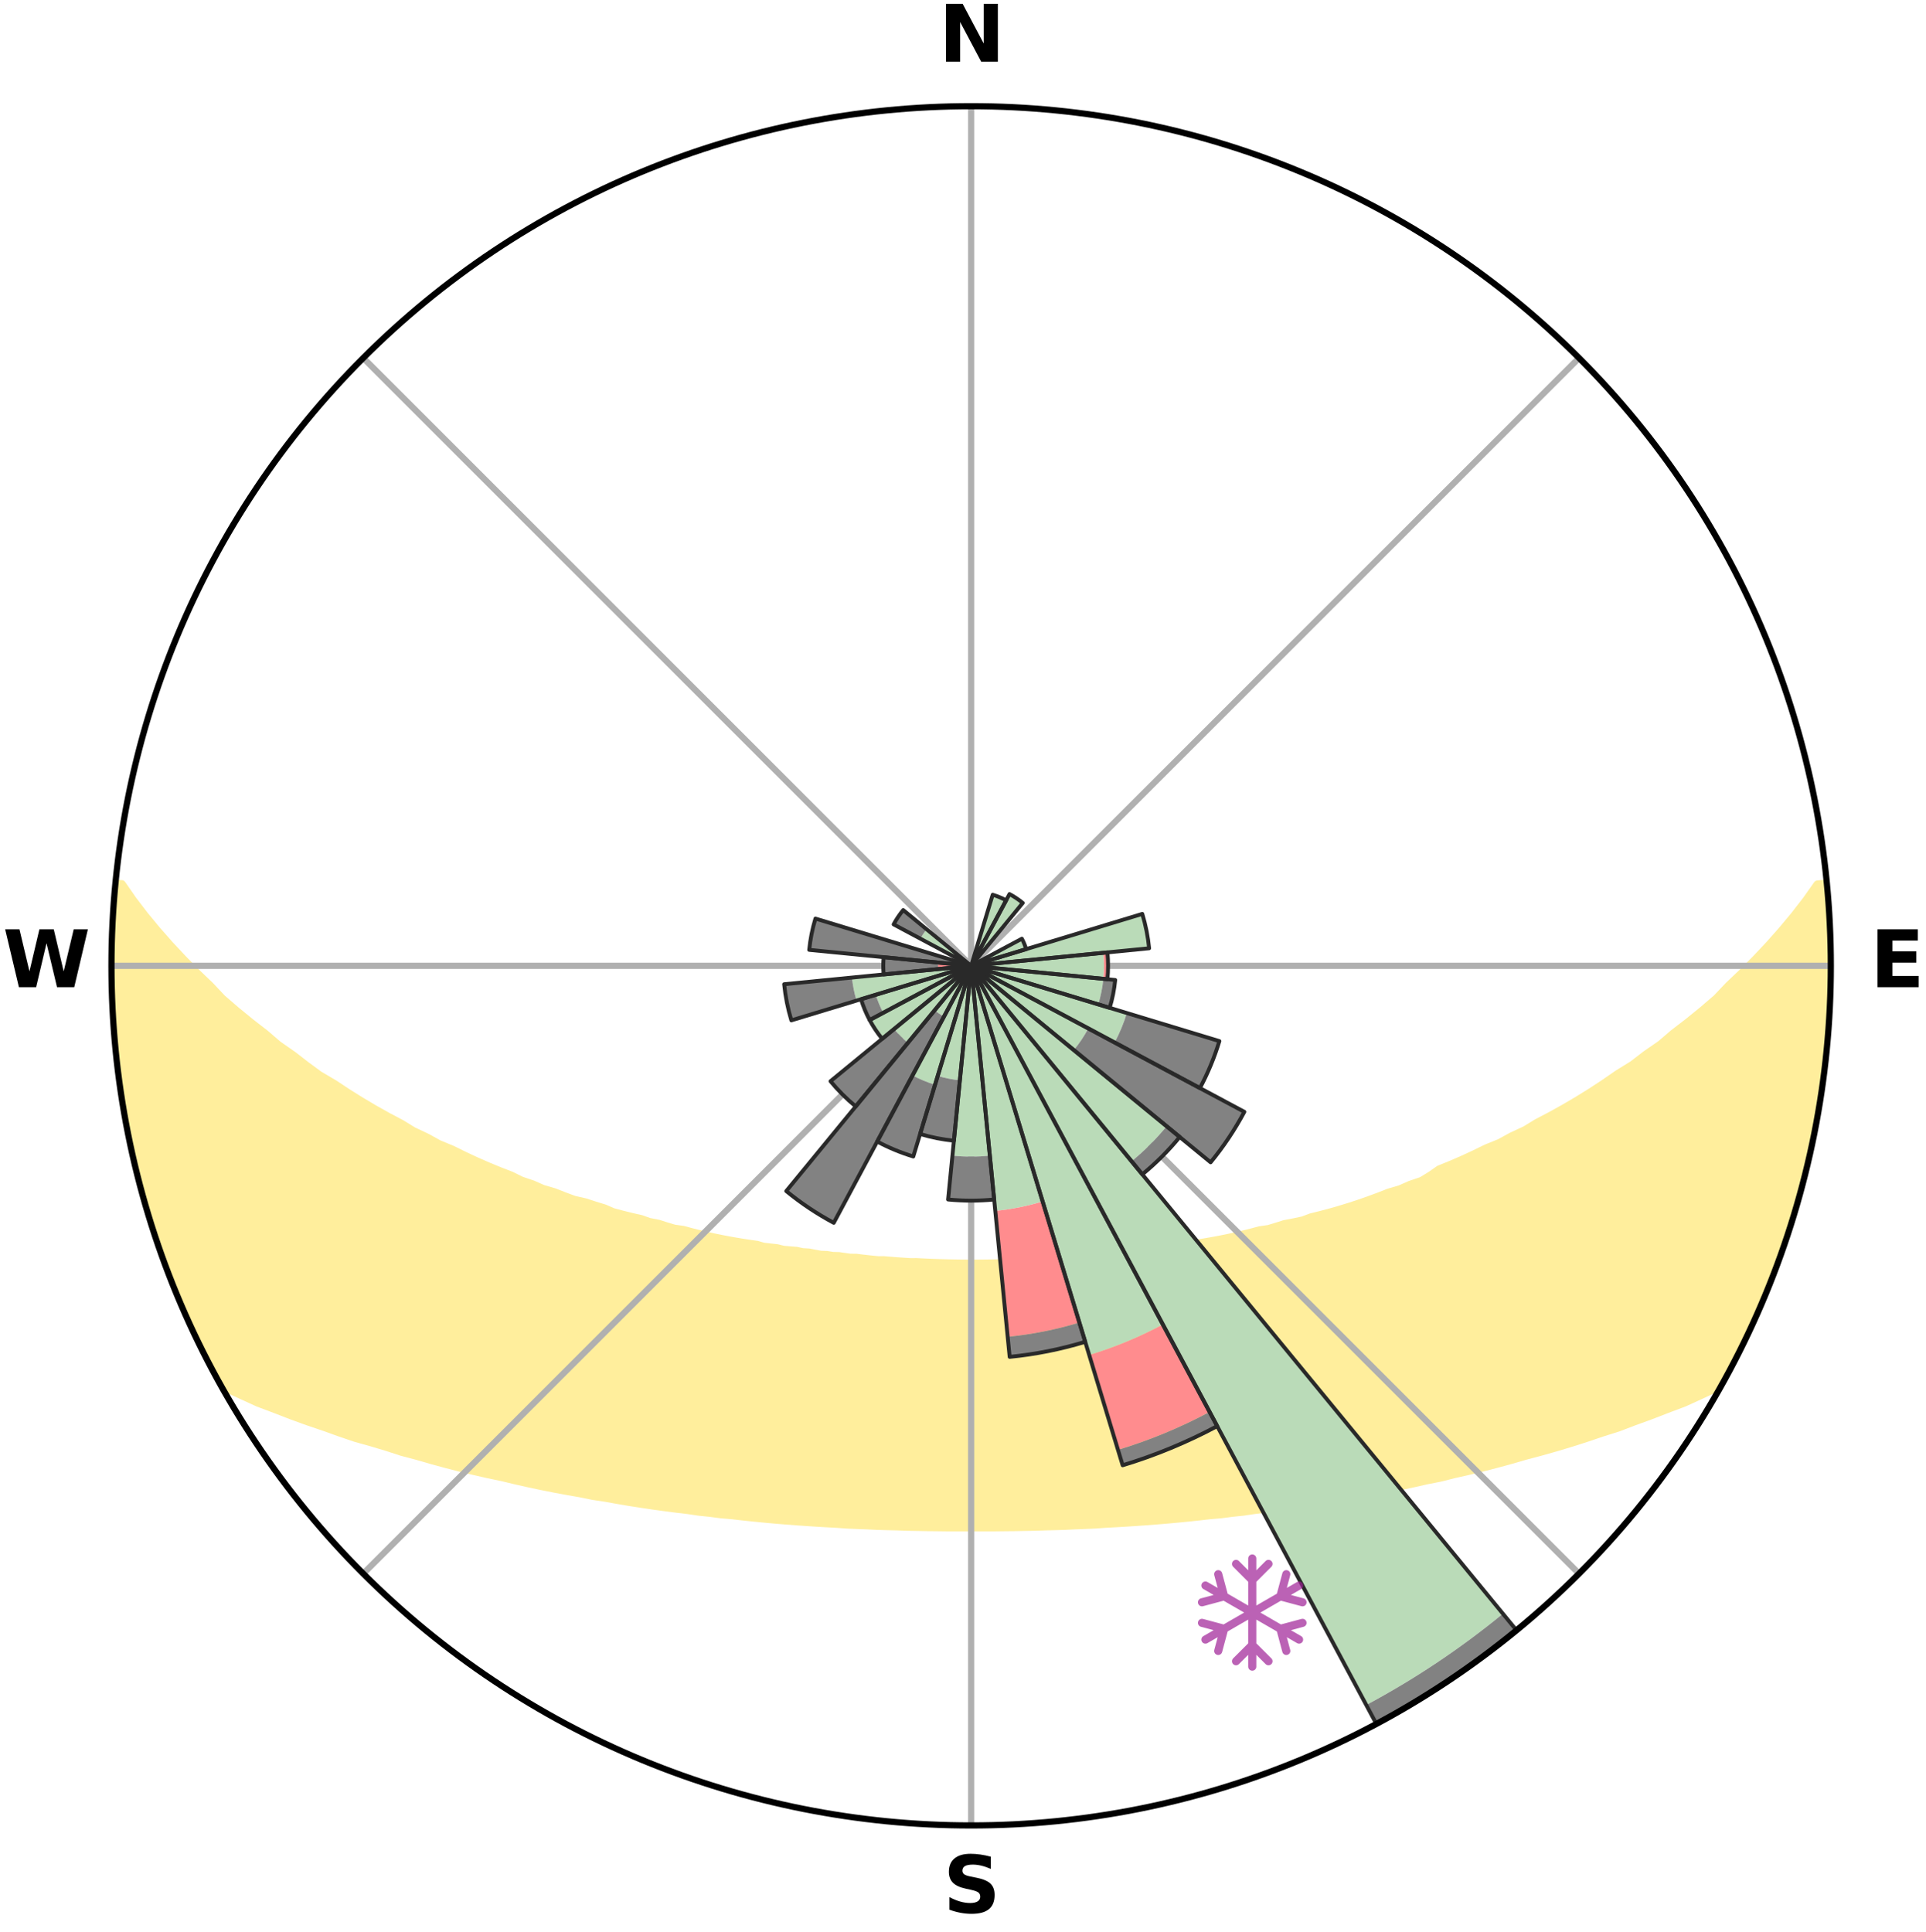 <?xml version="1.0" encoding="utf-8" standalone="no"?>
<!DOCTYPE svg PUBLIC "-//W3C//DTD SVG 1.1//EN"
  "http://www.w3.org/Graphics/SVG/1.1/DTD/svg11.dtd">
<svg xmlns:xlink="http://www.w3.org/1999/xlink" width="248.41pt" height="249.158pt" viewBox="0 0 248.41 249.158" xmlns="http://www.w3.org/2000/svg" version="1.1">
 <title>Ski Rose for ハチ高原スキー場, Hachikogen Ski Resort</title>
 <defs>
  <style type="text/css">*{stroke-linejoin: round; stroke-linecap: butt}</style>
 </defs>
 <g id="figure_1">
  <g id="patch_1">
   <path d="M 0 249.158 
L 248.41 249.158 
L 248.41 0 
L 0 0 
z
" style="fill: #ffffff"/>
  </g>
  <g id="axes_1">
   <g id="patch_2">
    <path d="M 236.135 124.579 
C 236.135 110.018 233.267 95.599 227.695 82.147 
C 222.122 68.695 213.955 56.471 203.659 46.175 
C 193.363 35.879 181.139 27.711 167.687 22.139 
C 154.235 16.567 139.815 13.699 125.255 13.699 
C 110.694 13.699 96.275 16.567 82.823 22.139 
C 69.371 27.711 57.147 35.879 46.851 46.175 
C 36.555 56.471 28.387 68.695 22.815 82.147 
C 17.243 95.599 14.375 110.018 14.375 124.579 
C 14.375 139.14 17.243 153.559 22.815 167.011 
C 28.387 180.463 36.555 192.687 46.851 202.983 
C 57.147 213.279 69.371 221.447 82.823 227.019 
C 96.275 232.591 110.694 235.459 125.255 235.459 
C 139.815 235.459 154.235 232.591 167.687 227.019 
C 181.139 221.447 193.363 213.279 203.659 202.983 
C 213.955 192.687 222.122 180.463 227.695 167.011 
C 233.267 153.559 236.135 139.14 236.135 124.579 
M 125.255 124.579 
C 125.255 124.579 125.255 124.579 125.255 124.579 
C 125.255 124.579 125.255 124.579 125.255 124.579 
C 125.255 124.579 125.255 124.579 125.255 124.579 
C 125.255 124.579 125.255 124.579 125.255 124.579 
C 125.255 124.579 125.255 124.579 125.255 124.579 
C 125.255 124.579 125.255 124.579 125.255 124.579 
C 125.255 124.579 125.255 124.579 125.255 124.579 
C 125.255 124.579 125.255 124.579 125.255 124.579 
C 125.255 124.579 125.255 124.579 125.255 124.579 
C 125.255 124.579 125.255 124.579 125.255 124.579 
C 125.255 124.579 125.255 124.579 125.255 124.579 
C 125.255 124.579 125.255 124.579 125.255 124.579 
C 125.255 124.579 125.255 124.579 125.255 124.579 
C 125.255 124.579 125.255 124.579 125.255 124.579 
C 125.255 124.579 125.255 124.579 125.255 124.579 
C 125.255 124.579 125.255 124.579 125.255 124.579 
z
" style="fill: #ffffff"/>
   </g>
   <g id="PolyCollection_1">
    <defs>
     <path id="m75f740cfdb" d="M 235.567 -135.201 
L 234.404 -135.089 
L 232.968 -133.056 
L 231.431 -131.073 
L 229.825 -129.145 
L 228.166 -127.274 
L 226.463 -125.462 
L 224.722 -123.711 
L 222.948 -122.021 
L 221.393 -120.382 
L 219.561 -118.811 
L 217.705 -117.303 
L 215.827 -115.858 
L 214.177 -114.448 
L 212.262 -113.124 
L 210.577 -111.828 
L 208.634 -110.626 
L 206.922 -109.443 
L 205.2 -108.314 
L 203.468 -107.24 
L 201.729 -106.219 
L 199.985 -105.253 
L 198.237 -104.339 
L 196.718 -103.411 
L 194.967 -102.599 
L 193.443 -101.764 
L 191.694 -101.052 
L 190.172 -100.308 
L 188.65 -99.607 
L 187.132 -98.949 
L 185.619 -98.332 
L 184.526 -97.568 
L 183.37 -96.86 
L 181.871 -96.351 
L 180.578 -95.78 
L 179.096 -95.346 
L 177.816 -94.841 
L 176.542 -94.369 
L 175.275 -93.927 
L 174.016 -93.515 
L 172.765 -93.133 
L 171.525 -92.778 
L 170.295 -92.452 
L 169.077 -92.152 
L 168.029 -91.757 
L 166.832 -91.507 
L 165.649 -91.28 
L 164.626 -90.953 
L 163.608 -90.647 
L 162.462 -90.485 
L 161.464 -90.218 
L 160.474 -89.969 
L 159.493 -89.738 
L 158.521 -89.524 
L 157.558 -89.327 
L 156.605 -89.145 
L 155.661 -88.978 
L 154.729 -88.824 
L 153.807 -88.685 
L 152.895 -88.557 
L 152.084 -88.322 
L 151.191 -88.219 
L 150.309 -88.125 
L 149.514 -87.927 
L 148.651 -87.854 
L 147.8 -87.788 
L 147.024 -87.622 
L 146.192 -87.572 
L 145.428 -87.425 
L 144.615 -87.389 
L 143.862 -87.258 
L 143.114 -87.137 
L 142.327 -87.118 
L 141.59 -87.011 
L 140.857 -86.911 
L 140.095 -86.905 
L 139.373 -86.817 
L 138.655 -86.737 
L 137.941 -86.663 
L 137.209 -86.667 
L 136.504 -86.602 
L 135.803 -86.542 
L 135.106 -86.488 
L 134.411 -86.439 
L 133.72 -86.395 
L 133.022 -86.404 
L 132.337 -86.365 
L 131.655 -86.33 
L 130.976 -86.3 
L 130.298 -86.273 
L 129.622 -86.25 
L 128.947 -86.231 
L 128.274 -86.215 
L 127.602 -86.203 
L 126.931 -86.194 
L 126.26 -86.188 
L 125.59 -86.187 
L 124.92 -86.186 
L 124.25 -86.19 
L 123.579 -86.198 
L 122.908 -86.209 
L 122.236 -86.223 
L 121.563 -86.24 
L 120.889 -86.261 
L 120.213 -86.286 
L 119.536 -86.314 
L 118.857 -86.346 
L 118.175 -86.382 
L 117.482 -86.375 
L 116.794 -86.416 
L 116.104 -86.462 
L 115.41 -86.512 
L 114.713 -86.568 
L 114.013 -86.628 
L 113.288 -86.624 
L 112.578 -86.693 
L 111.865 -86.768 
L 111.149 -86.85 
L 110.428 -86.939 
L 109.667 -86.947 
L 108.936 -87.047 
L 108.2 -87.156 
L 107.414 -87.176 
L 106.667 -87.298 
L 105.863 -87.328 
L 105.105 -87.467 
L 104.342 -87.616 
L 103.511 -87.666 
L 102.737 -87.834 
L 101.888 -87.9 
L 101.026 -87.974 
L 100.234 -88.173 
L 99.354 -88.267 
L 98.462 -88.371 
L 97.652 -88.607 
L 96.743 -88.735 
L 95.823 -88.875 
L 94.892 -89.029 
L 93.951 -89.196 
L 92.999 -89.378 
L 92.038 -89.576 
L 91.068 -89.79 
L 90.088 -90.021 
L 89.1 -90.27 
L 88.104 -90.537 
L 86.96 -90.699 
L 85.945 -91.005 
L 84.923 -91.332 
L 83.743 -91.559 
L 82.705 -91.929 
L 81.501 -92.203 
L 80.286 -92.503 
L 79.058 -92.829 
L 77.993 -93.297 
L 76.749 -93.677 
L 75.496 -94.087 
L 74.049 -94.417 
L 72.777 -94.889 
L 71.499 -95.392 
L 70.019 -95.825 
L 68.728 -96.396 
L 67.231 -96.903 
L 65.933 -97.544 
L 64.424 -98.129 
L 62.909 -98.754 
L 61.389 -99.422 
L 59.867 -100.132 
L 58.343 -100.884 
L 56.595 -101.606 
L 55.07 -102.45 
L 53.319 -103.271 
L 51.8 -104.208 
L 50.053 -105.13 
L 48.309 -106.106 
L 46.571 -107.135 
L 44.84 -108.218 
L 43.118 -109.356 
L 41.164 -110.507 
L 39.466 -111.758 
L 37.782 -113.063 
L 35.869 -114.395 
L 34.22 -115.813 
L 32.345 -117.267 
L 30.491 -118.783 
L 28.662 -120.362 
L 27.11 -122.009 
L 25.339 -123.707 
L 23.603 -125.466 
L 21.905 -127.285 
L 20.252 -129.164 
L 18.655 -131.099 
L 17.133 -133.088 
L 15.723 -135.126 
L 14.911 -135.204 
L 14.911 -135.204 
L 14.782 -133.273 
L 14.725 -131.339 
L 14.49 -129.415 
L 14.498 -127.479 
L 14.539 -125.545 
L 14.401 -123.612 
L 14.506 -121.679 
L 14.642 -119.75 
L 14.598 -117.811 
L 14.795 -115.886 
L 15.022 -113.965 
L 15.095 -112.028 
L 15.378 -110.114 
L 15.69 -108.204 
L 16.03 -106.301 
L 16.399 -104.404 
L 16.605 -102.474 
L 17.029 -100.586 
L 17.482 -98.705 
L 17.963 -96.831 
L 18.472 -94.966 
L 19.01 -93.108 
L 19.57 -91.257 
L 20.16 -89.415 
L 20.774 -87.58 
L 21.415 -85.755 
L 22.094 -83.943 
L 22.979 -82.215 
L 23.71 -80.426 
L 24.488 -78.657 
L 25.304 -76.905 
L 26.031 -75.108 
L 26.924 -73.391 
L 27.814 -71.673 
L 29.053 -70.151 
L 31.177 -69.163 
L 33.266 -68.208 
L 35.467 -67.378 
L 37.591 -66.556 
L 39.71 -65.786 
L 41.826 -65.07 
L 43.849 -64.342 
L 45.862 -63.659 
L 47.939 -63.079 
L 49.925 -62.482 
L 51.826 -61.865 
L 53.784 -61.347 
L 55.655 -60.803 
L 57.515 -60.296 
L 59.357 -59.821 
L 61.186 -59.382 
L 62.996 -58.972 
L 64.791 -58.594 
L 66.511 -58.182 
L 68.217 -57.797 
L 69.909 -57.439 
L 71.584 -57.106 
L 73.244 -56.798 
L 74.888 -56.512 
L 76.471 -56.187 
L 78.084 -55.945 
L 79.642 -55.666 
L 81.185 -55.403 
L 82.716 -55.163 
L 84.232 -54.936 
L 85.737 -54.731 
L 87.225 -54.538 
L 88.703 -54.363 
L 90.14 -54.149 
L 91.59 -53.999 
L 93.005 -53.814 
L 94.432 -53.692 
L 95.827 -53.533 
L 97.212 -53.387 
L 98.587 -53.252 
L 99.953 -53.128 
L 101.31 -53.015 
L 102.658 -52.911 
L 103.998 -52.817 
L 105.33 -52.731 
L 106.653 -52.653 
L 107.97 -52.582 
L 109.273 -52.488 
L 110.576 -52.432 
L 111.874 -52.383 
L 113.163 -52.32 
L 114.45 -52.283 
L 115.733 -52.251 
L 117.009 -52.206 
L 118.284 -52.184 
L 119.555 -52.159 
L 120.825 -52.148 
L 122.092 -52.131 
L 123.358 -52.129 
L 124.623 -52.131 
L 125.887 -52.131 
L 127.152 -52.13 
L 128.418 -52.132 
L 129.685 -52.148 
L 130.954 -52.16 
L 132.226 -52.186 
L 133.501 -52.207 
L 134.777 -52.252 
L 136.059 -52.285 
L 137.347 -52.322 
L 138.635 -52.385 
L 139.933 -52.435 
L 141.236 -52.491 
L 142.539 -52.585 
L 143.856 -52.656 
L 145.179 -52.734 
L 146.511 -52.82 
L 147.85 -52.915 
L 149.199 -53.019 
L 150.555 -53.132 
L 151.921 -53.256 
L 153.297 -53.391 
L 154.681 -53.538 
L 156.075 -53.697 
L 157.502 -53.819 
L 158.917 -54.004 
L 160.367 -54.154 
L 161.804 -54.368 
L 163.281 -54.543 
L 164.77 -54.736 
L 166.274 -54.942 
L 167.79 -55.168 
L 169.321 -55.409 
L 170.864 -55.672 
L 172.421 -55.951 
L 174.034 -56.194 
L 175.617 -56.518 
L 177.261 -56.803 
L 178.921 -57.112 
L 180.596 -57.445 
L 182.287 -57.803 
L 183.993 -58.188 
L 185.772 -58.537 
L 187.507 -58.978 
L 189.317 -59.388 
L 191.146 -59.828 
L 192.988 -60.302 
L 194.847 -60.809 
L 196.719 -61.353 
L 198.676 -61.871 
L 200.65 -62.428 
L 202.639 -63.025 
L 204.64 -63.665 
L 206.653 -64.347 
L 208.759 -65.016 
L 210.79 -65.792 
L 212.91 -66.561 
L 215.033 -67.384 
L 217.234 -68.214 
L 219.325 -69.168 
L 221.449 -70.155 
L 222.696 -71.673 
L 223.606 -73.381 
L 224.464 -75.115 
L 225.332 -76.844 
L 226.112 -78.616 
L 226.906 -80.38 
L 227.676 -82.155 
L 228.385 -83.955 
L 229.018 -85.784 
L 229.739 -87.579 
L 230.392 -89.401 
L 230.85 -91.285 
L 231.413 -93.134 
L 231.929 -94.996 
L 232.594 -96.819 
L 233.016 -98.708 
L 233.355 -100.614 
L 233.879 -102.479 
L 234.156 -104.396 
L 234.592 -106.282 
L 234.861 -108.198 
L 235.064 -110.122 
L 235.37 -112.033 
L 235.558 -113.958 
L 235.779 -115.881 
L 235.834 -117.816 
L 235.98 -119.745 
L 236.089 -121.677 
L 236.073 -123.612 
L 236.108 -125.546 
L 235.986 -127.479 
L 235.952 -129.412 
L 235.92 -131.348 
L 235.698 -133.271 
L 235.567 -135.201 
z
" style="stroke: #ffee9c"/>
    </defs>
    <g clip-path="url(#p41cc140b52)">
     <use xlink:href="#m75f740cfdb" x="0" y="249.158" style="fill: #ffee9c; stroke: #ffee9c"/>
    </g>
   </g>
   <g id="matplotlib.axis_1">
    <g id="xtick_1">
     <g id="line2d_1">
      <path d="M 125.255 124.579 
L 125.255 13.699 
" clip-path="url(#p41cc140b52)" style="fill: none; stroke: #b0b0b0; stroke-width: 0.8; stroke-linecap: square"/>
     </g>
     <g id="text_1">
      <!-- N -->
      <g transform="translate(121.07 7.958) scale(0.1 -0.1)">
       <defs>
        <path id="DejaVuSans-Bold-4e" d="M 588 4666 
L 1931 4666 
L 3628 1466 
L 3628 4666 
L 4769 4666 
L 4769 0 
L 3425 0 
L 1728 3200 
L 1728 0 
L 588 0 
L 588 4666 
z
" transform="scale(0.016)"/>
       </defs>
       <use xlink:href="#DejaVuSans-Bold-4e"/>
      </g>
     </g>
    </g>
    <g id="xtick_2">
     <g id="line2d_2">
      <path d="M 125.255 124.579 
L 203.659 46.175 
" clip-path="url(#p41cc140b52)" style="fill: none; stroke: #b0b0b0; stroke-width: 0.8; stroke-linecap: square"/>
     </g>
    </g>
    <g id="xtick_3">
     <g id="line2d_3">
      <path d="M 125.255 124.579 
L 236.135 124.579 
" clip-path="url(#p41cc140b52)" style="fill: none; stroke: #b0b0b0; stroke-width: 0.8; stroke-linecap: square"/>
     </g>
     <g id="text_2">
      <!-- E -->
      <g transform="translate(241.219 127.338) scale(0.1 -0.1)">
       <defs>
        <path id="DejaVuSans-Bold-45" d="M 588 4666 
L 3834 4666 
L 3834 3756 
L 1791 3756 
L 1791 2888 
L 3713 2888 
L 3713 1978 
L 1791 1978 
L 1791 909 
L 3903 909 
L 3903 0 
L 588 0 
L 588 4666 
z
" transform="scale(0.016)"/>
       </defs>
       <use xlink:href="#DejaVuSans-Bold-45"/>
      </g>
     </g>
    </g>
    <g id="xtick_4">
     <g id="line2d_4">
      <path d="M 125.255 124.579 
L 203.659 202.983 
" clip-path="url(#p41cc140b52)" style="fill: none; stroke: #b0b0b0; stroke-width: 0.8; stroke-linecap: square"/>
     </g>
    </g>
    <g id="xtick_5">
     <g id="line2d_5">
      <path d="M 125.255 124.579 
L 125.255 235.459 
" clip-path="url(#p41cc140b52)" style="fill: none; stroke: #b0b0b0; stroke-width: 0.8; stroke-linecap: square"/>
     </g>
     <g id="text_3">
      <!-- S -->
      <g transform="translate(121.654 246.718) scale(0.1 -0.1)">
       <defs>
        <path id="DejaVuSans-Bold-53" d="M 3834 4519 
L 3834 3531 
Q 3450 3703 3084 3790 
Q 2719 3878 2394 3878 
Q 1963 3878 1756 3759 
Q 1550 3641 1550 3391 
Q 1550 3203 1689 3098 
Q 1828 2994 2194 2919 
L 2706 2816 
Q 3484 2659 3812 2340 
Q 4141 2022 4141 1434 
Q 4141 663 3683 286 
Q 3225 -91 2284 -91 
Q 1841 -91 1394 -6 
Q 947 78 500 244 
L 500 1259 
Q 947 1022 1364 901 
Q 1781 781 2169 781 
Q 2563 781 2772 912 
Q 2981 1044 2981 1288 
Q 2981 1506 2839 1625 
Q 2697 1744 2272 1838 
L 1806 1941 
Q 1106 2091 782 2419 
Q 459 2747 459 3303 
Q 459 4000 909 4375 
Q 1359 4750 2203 4750 
Q 2588 4750 2994 4692 
Q 3400 4634 3834 4519 
z
" transform="scale(0.016)"/>
       </defs>
       <use xlink:href="#DejaVuSans-Bold-53"/>
      </g>
     </g>
    </g>
    <g id="xtick_6">
     <g id="line2d_6">
      <path d="M 125.255 124.579 
L 46.851 202.983 
" clip-path="url(#p41cc140b52)" style="fill: none; stroke: #b0b0b0; stroke-width: 0.8; stroke-linecap: square"/>
     </g>
    </g>
    <g id="xtick_7">
     <g id="line2d_7">
      <path d="M 125.255 124.579 
L 14.375 124.579 
" clip-path="url(#p41cc140b52)" style="fill: none; stroke: #b0b0b0; stroke-width: 0.8; stroke-linecap: square"/>
     </g>
     <g id="text_4">
      <!-- W -->
      <g transform="translate(0.36 127.338) scale(0.1 -0.1)">
       <defs>
        <path id="DejaVuSans-Bold-57" d="M 191 4666 
L 1344 4666 
L 2150 1275 
L 2950 4666 
L 4109 4666 
L 4909 1275 
L 5716 4666 
L 6859 4666 
L 5759 0 
L 4372 0 
L 3525 3547 
L 2688 0 
L 1300 0 
L 191 4666 
z
" transform="scale(0.016)"/>
       </defs>
       <use xlink:href="#DejaVuSans-Bold-57"/>
      </g>
     </g>
    </g>
    <g id="xtick_8">
     <g id="line2d_8">
      <path d="M 125.255 124.579 
L 46.851 46.175 
" clip-path="url(#p41cc140b52)" style="fill: none; stroke: #b0b0b0; stroke-width: 0.8; stroke-linecap: square"/>
     </g>
    </g>
   </g>
   <g id="matplotlib.axis_2"/>
   <g id="patch_3">
    <path d="M 125.255 124.579 
C 125.255 124.579 125.255 124.579 125.255 124.579 
C 125.255 124.579 125.255 124.579 125.255 124.579 
L 125.255 124.579 
C 125.255 124.579 125.255 124.579 125.255 124.579 
C 125.255 124.579 125.255 124.579 125.255 124.579 
z
" clip-path="url(#p41cc140b52)" style="fill: #d9d9d9"/>
   </g>
   <g id="patch_4">
    <path d="M 125.255 124.579 
C 125.255 124.579 125.255 124.579 125.255 124.579 
C 125.255 124.579 125.255 124.579 125.255 124.579 
L 125.255 124.579 
C 125.255 124.579 125.255 124.579 125.255 124.579 
C 125.255 124.579 125.255 124.579 125.255 124.579 
z
" clip-path="url(#p41cc140b52)" style="fill: #d9d9d9"/>
   </g>
   <g id="patch_5">
    <path d="M 125.255 124.579 
C 125.255 124.579 125.255 124.579 125.255 124.579 
C 125.255 124.579 125.255 124.579 125.255 124.579 
L 125.255 124.579 
C 125.255 124.579 125.255 124.579 125.255 124.579 
C 125.255 124.579 125.255 124.579 125.255 124.579 
z
" clip-path="url(#p41cc140b52)" style="fill: #d9d9d9"/>
   </g>
   <g id="patch_6">
    <path d="M 125.255 124.579 
C 125.255 124.579 125.255 124.579 125.255 124.579 
C 125.255 124.579 125.255 124.579 125.255 124.579 
L 125.255 124.579 
C 125.255 124.579 125.255 124.579 125.255 124.579 
C 125.255 124.579 125.255 124.579 125.255 124.579 
z
" clip-path="url(#p41cc140b52)" style="fill: #d9d9d9"/>
   </g>
   <g id="patch_7">
    <path d="M 125.255 124.579 
C 125.255 124.579 125.255 124.579 125.255 124.579 
C 125.255 124.579 125.255 124.579 125.255 124.579 
L 125.255 124.579 
C 125.255 124.579 125.255 124.579 125.255 124.579 
C 125.255 124.579 125.255 124.579 125.255 124.579 
z
" clip-path="url(#p41cc140b52)" style="fill: #d9d9d9"/>
   </g>
   <g id="patch_8">
    <path d="M 125.255 124.579 
C 125.255 124.579 125.255 124.579 125.255 124.579 
C 125.255 124.579 125.255 124.579 125.255 124.579 
L 125.255 124.579 
C 125.255 124.579 125.255 124.579 125.255 124.579 
C 125.255 124.579 125.255 124.579 125.255 124.579 
z
" clip-path="url(#p41cc140b52)" style="fill: #d9d9d9"/>
   </g>
   <g id="patch_9">
    <path d="M 125.255 124.579 
C 125.255 124.579 125.255 124.579 125.255 124.579 
C 125.255 124.579 125.255 124.579 125.255 124.579 
L 125.255 124.579 
C 125.255 124.579 125.255 124.579 125.255 124.579 
C 125.255 124.579 125.255 124.579 125.255 124.579 
z
" clip-path="url(#p41cc140b52)" style="fill: #d9d9d9"/>
   </g>
   <g id="patch_10">
    <path d="M 125.255 124.579 
C 125.255 124.579 125.255 124.579 125.255 124.579 
C 125.255 124.579 125.255 124.579 125.255 124.579 
L 125.255 124.579 
C 125.255 124.579 125.255 124.579 125.255 124.579 
C 125.255 124.579 125.255 124.579 125.255 124.579 
z
" clip-path="url(#p41cc140b52)" style="fill: #d9d9d9"/>
   </g>
   <g id="patch_11">
    <path d="M 125.255 124.579 
C 125.255 124.579 125.255 124.579 125.255 124.579 
C 125.255 124.579 125.255 124.579 125.255 124.579 
L 125.255 124.579 
C 125.255 124.579 125.255 124.579 125.255 124.579 
C 125.255 124.579 125.255 124.579 125.255 124.579 
z
" clip-path="url(#p41cc140b52)" style="fill: #d9d9d9"/>
   </g>
   <g id="patch_12">
    <path d="M 125.255 124.579 
C 125.255 124.579 125.255 124.579 125.255 124.579 
C 125.255 124.579 125.255 124.579 125.255 124.579 
L 125.255 124.579 
C 125.255 124.579 125.255 124.579 125.255 124.579 
C 125.255 124.579 125.255 124.579 125.255 124.579 
z
" clip-path="url(#p41cc140b52)" style="fill: #d9d9d9"/>
   </g>
   <g id="patch_13">
    <path d="M 125.255 124.579 
C 125.255 124.579 125.255 124.579 125.255 124.579 
C 125.255 124.579 125.255 124.579 125.255 124.579 
L 125.255 124.579 
C 125.255 124.579 125.255 124.579 125.255 124.579 
C 125.255 124.579 125.255 124.579 125.255 124.579 
z
" clip-path="url(#p41cc140b52)" style="fill: #d9d9d9"/>
   </g>
   <g id="patch_14">
    <path d="M 125.255 124.579 
C 125.255 124.579 125.255 124.579 125.255 124.579 
C 125.255 124.579 125.255 124.579 125.255 124.579 
L 125.255 124.579 
C 125.255 124.579 125.255 124.579 125.255 124.579 
C 125.255 124.579 125.255 124.579 125.255 124.579 
z
" clip-path="url(#p41cc140b52)" style="fill: #d9d9d9"/>
   </g>
   <g id="patch_15">
    <path d="M 125.255 124.579 
C 125.255 124.579 125.255 124.579 125.255 124.579 
C 125.255 124.579 125.255 124.579 125.255 124.579 
L 125.255 124.579 
C 125.255 124.579 125.255 124.579 125.255 124.579 
C 125.255 124.579 125.255 124.579 125.255 124.579 
z
" clip-path="url(#p41cc140b52)" style="fill: #d9d9d9"/>
   </g>
   <g id="patch_16">
    <path d="M 125.255 124.579 
C 125.255 124.579 125.255 124.579 125.255 124.579 
C 125.255 124.579 125.255 124.579 125.255 124.579 
L 125.255 124.579 
C 125.255 124.579 125.255 124.579 125.255 124.579 
C 125.255 124.579 125.255 124.579 125.255 124.579 
z
" clip-path="url(#p41cc140b52)" style="fill: #d9d9d9"/>
   </g>
   <g id="patch_17">
    <path d="M 125.255 124.579 
C 125.255 124.579 125.255 124.579 125.255 124.579 
C 125.255 124.579 125.255 124.579 125.255 124.579 
L 125.255 124.579 
C 125.255 124.579 125.255 124.579 125.255 124.579 
C 125.255 124.579 125.255 124.579 125.255 124.579 
z
" clip-path="url(#p41cc140b52)" style="fill: #d9d9d9"/>
   </g>
   <g id="patch_18">
    <path d="M 125.255 124.579 
C 125.255 124.579 125.255 124.579 125.255 124.579 
C 125.255 124.579 125.255 124.579 125.255 124.579 
L 125.255 124.579 
C 125.255 124.579 125.255 124.579 125.255 124.579 
C 125.255 124.579 125.255 124.579 125.255 124.579 
z
" clip-path="url(#p41cc140b52)" style="fill: #d9d9d9"/>
   </g>
   <g id="patch_19">
    <path d="M 125.255 124.579 
C 125.255 124.579 125.255 124.579 125.255 124.579 
C 125.255 124.579 125.255 124.579 125.255 124.579 
L 125.255 124.579 
C 125.255 124.579 125.255 124.579 125.255 124.579 
C 125.255 124.579 125.255 124.579 125.255 124.579 
z
" clip-path="url(#p41cc140b52)" style="fill: #d9d9d9"/>
   </g>
   <g id="patch_20">
    <path d="M 125.255 124.579 
C 125.255 124.579 125.255 124.579 125.255 124.579 
C 125.255 124.579 125.255 124.579 125.255 124.579 
L 125.255 124.579 
C 125.255 124.579 125.255 124.579 125.255 124.579 
C 125.255 124.579 125.255 124.579 125.255 124.579 
z
" clip-path="url(#p41cc140b52)" style="fill: #d9d9d9"/>
   </g>
   <g id="patch_21">
    <path d="M 125.255 124.579 
C 125.255 124.579 125.255 124.579 125.255 124.579 
C 125.255 124.579 125.255 124.579 125.255 124.579 
L 125.255 124.579 
C 125.255 124.579 125.255 124.579 125.255 124.579 
C 125.255 124.579 125.255 124.579 125.255 124.579 
z
" clip-path="url(#p41cc140b52)" style="fill: #d9d9d9"/>
   </g>
   <g id="patch_22">
    <path d="M 125.255 124.579 
C 125.255 124.579 125.255 124.579 125.255 124.579 
C 125.255 124.579 125.255 124.579 125.255 124.579 
L 125.255 124.579 
C 125.255 124.579 125.255 124.579 125.255 124.579 
C 125.255 124.579 125.255 124.579 125.255 124.579 
z
" clip-path="url(#p41cc140b52)" style="fill: #d9d9d9"/>
   </g>
   <g id="patch_23">
    <path d="M 125.255 124.579 
C 125.255 124.579 125.255 124.579 125.255 124.579 
C 125.255 124.579 125.255 124.579 125.255 124.579 
L 125.255 124.579 
C 125.255 124.579 125.255 124.579 125.255 124.579 
C 125.255 124.579 125.255 124.579 125.255 124.579 
z
" clip-path="url(#p41cc140b52)" style="fill: #d9d9d9"/>
   </g>
   <g id="patch_24">
    <path d="M 125.255 124.579 
C 125.255 124.579 125.255 124.579 125.255 124.579 
C 125.255 124.579 125.255 124.579 125.255 124.579 
L 125.255 124.579 
C 125.255 124.579 125.255 124.579 125.255 124.579 
C 125.255 124.579 125.255 124.579 125.255 124.579 
z
" clip-path="url(#p41cc140b52)" style="fill: #d9d9d9"/>
   </g>
   <g id="patch_25">
    <path d="M 125.255 124.579 
C 125.255 124.579 125.255 124.579 125.255 124.579 
C 125.255 124.579 125.255 124.579 125.255 124.579 
L 125.255 124.579 
C 125.255 124.579 125.255 124.579 125.255 124.579 
C 125.255 124.579 125.255 124.579 125.255 124.579 
z
" clip-path="url(#p41cc140b52)" style="fill: #d9d9d9"/>
   </g>
   <g id="patch_26">
    <path d="M 125.255 124.579 
C 125.255 124.579 125.255 124.579 125.255 124.579 
C 125.255 124.579 125.255 124.579 125.255 124.579 
L 125.255 124.579 
C 125.255 124.579 125.255 124.579 125.255 124.579 
C 125.255 124.579 125.255 124.579 125.255 124.579 
z
" clip-path="url(#p41cc140b52)" style="fill: #d9d9d9"/>
   </g>
   <g id="patch_27">
    <path d="M 125.255 124.579 
C 125.255 124.579 125.255 124.579 125.255 124.579 
C 125.255 124.579 125.255 124.579 125.255 124.579 
L 125.255 124.579 
C 125.255 124.579 125.255 124.579 125.255 124.579 
C 125.255 124.579 125.255 124.579 125.255 124.579 
z
" clip-path="url(#p41cc140b52)" style="fill: #d9d9d9"/>
   </g>
   <g id="patch_28">
    <path d="M 125.255 124.579 
C 125.255 124.579 125.255 124.579 125.255 124.579 
C 125.255 124.579 125.255 124.579 125.255 124.579 
L 125.255 124.579 
C 125.255 124.579 125.255 124.579 125.255 124.579 
C 125.255 124.579 125.255 124.579 125.255 124.579 
z
" clip-path="url(#p41cc140b52)" style="fill: #d9d9d9"/>
   </g>
   <g id="patch_29">
    <path d="M 125.255 124.579 
C 125.255 124.579 125.255 124.579 125.255 124.579 
C 125.255 124.579 125.255 124.579 125.255 124.579 
L 125.255 124.579 
C 125.255 124.579 125.255 124.579 125.255 124.579 
C 125.255 124.579 125.255 124.579 125.255 124.579 
z
" clip-path="url(#p41cc140b52)" style="fill: #d9d9d9"/>
   </g>
   <g id="patch_30">
    <path d="M 125.255 124.579 
C 125.255 124.579 125.255 124.579 125.255 124.579 
C 125.255 124.579 125.255 124.579 125.255 124.579 
L 125.255 124.579 
C 125.255 124.579 125.255 124.579 125.255 124.579 
C 125.255 124.579 125.255 124.579 125.255 124.579 
z
" clip-path="url(#p41cc140b52)" style="fill: #d9d9d9"/>
   </g>
   <g id="patch_31">
    <path d="M 125.255 124.579 
C 125.255 124.579 125.255 124.579 125.255 124.579 
C 125.255 124.579 125.255 124.579 125.255 124.579 
L 125.255 124.579 
C 125.255 124.579 125.255 124.579 125.255 124.579 
C 125.255 124.579 125.255 124.579 125.255 124.579 
z
" clip-path="url(#p41cc140b52)" style="fill: #d9d9d9"/>
   </g>
   <g id="patch_32">
    <path d="M 125.255 124.579 
C 125.255 124.579 125.255 124.579 125.255 124.579 
C 125.255 124.579 125.255 124.579 125.255 124.579 
L 125.255 124.579 
C 125.255 124.579 125.255 124.579 125.255 124.579 
C 125.255 124.579 125.255 124.579 125.255 124.579 
z
" clip-path="url(#p41cc140b52)" style="fill: #d9d9d9"/>
   </g>
   <g id="patch_33">
    <path d="M 125.255 124.579 
C 125.255 124.579 125.255 124.579 125.255 124.579 
C 125.255 124.579 125.255 124.579 125.255 124.579 
L 125.255 124.579 
C 125.255 124.579 125.255 124.579 125.255 124.579 
C 125.255 124.579 125.255 124.579 125.255 124.579 
z
" clip-path="url(#p41cc140b52)" style="fill: #d9d9d9"/>
   </g>
   <g id="patch_34">
    <path d="M 125.255 124.579 
C 125.255 124.579 125.255 124.579 125.255 124.579 
C 125.255 124.579 125.255 124.579 125.255 124.579 
L 125.255 124.579 
C 125.255 124.579 125.255 124.579 125.255 124.579 
C 125.255 124.579 125.255 124.579 125.255 124.579 
z
" clip-path="url(#p41cc140b52)" style="fill: #d9d9d9"/>
   </g>
   <g id="patch_35">
    <path d="M 125.255 124.579 
C 125.255 124.579 125.255 124.579 125.255 124.579 
C 125.255 124.579 125.255 124.579 125.255 124.579 
L 125.255 124.579 
C 125.255 124.579 125.255 124.579 125.255 124.579 
C 125.255 124.579 125.255 124.579 125.255 124.579 
z
" clip-path="url(#p41cc140b52)" style="fill: #badbb8"/>
   </g>
   <g id="patch_36">
    <path d="M 125.255 124.579 
C 125.255 124.579 125.255 124.579 125.255 124.579 
C 125.255 124.579 125.255 124.579 125.255 124.579 
L 125.255 124.579 
C 125.255 124.579 125.255 124.579 125.255 124.579 
C 125.255 124.579 125.255 124.579 125.255 124.579 
z
" clip-path="url(#p41cc140b52)" style="fill: #badbb8"/>
   </g>
   <g id="patch_37">
    <path d="M 125.255 124.579 
C 125.255 124.579 125.255 124.579 125.255 124.579 
C 125.255 124.579 125.255 124.579 125.255 124.579 
L 129.77 116.132 
C 129.494 115.984 129.21 115.85 128.92 115.73 
C 128.631 115.61 128.335 115.504 128.035 115.413 
z
" clip-path="url(#p41cc140b52)" style="fill: #badbb8"/>
   </g>
   <g id="patch_38">
    <path d="M 125.255 124.579 
C 125.255 124.579 125.255 124.579 125.255 124.579 
C 125.255 124.579 125.255 124.579 125.255 124.579 
L 131.911 116.468 
C 131.646 116.25 131.37 116.045 131.084 115.855 
C 130.799 115.664 130.504 115.487 130.201 115.325 
z
" clip-path="url(#p41cc140b52)" style="fill: #badbb8"/>
   </g>
   <g id="patch_39">
    <path d="M 125.255 124.579 
C 125.255 124.579 125.255 124.579 125.255 124.579 
C 125.255 124.579 125.255 124.579 125.255 124.579 
L 125.255 124.579 
C 125.255 124.579 125.255 124.579 125.255 124.579 
C 125.255 124.579 125.255 124.579 125.255 124.579 
z
" clip-path="url(#p41cc140b52)" style="fill: #badbb8"/>
   </g>
   <g id="patch_40">
    <path d="M 125.255 124.579 
C 125.255 124.579 125.255 124.579 125.255 124.579 
C 125.255 124.579 125.255 124.579 125.255 124.579 
L 125.255 124.579 
C 125.255 124.579 125.255 124.579 125.255 124.579 
C 125.255 124.579 125.255 124.579 125.255 124.579 
z
" clip-path="url(#p41cc140b52)" style="fill: #badbb8"/>
   </g>
   <g id="patch_41">
    <path d="M 125.255 124.579 
C 125.255 124.579 125.255 124.579 125.255 124.579 
C 125.255 124.579 125.255 124.579 125.255 124.579 
L 132.355 122.425 
C 132.284 122.193 132.203 121.964 132.11 121.74 
C 132.017 121.515 131.913 121.296 131.798 121.082 
z
" clip-path="url(#p41cc140b52)" style="fill: #badbb8"/>
   </g>
   <g id="patch_42">
    <path d="M 125.255 124.579 
C 125.255 124.579 125.255 124.579 125.255 124.579 
C 125.255 124.579 125.255 124.579 125.255 124.579 
L 148.212 122.318 
C 148.138 121.567 148.027 120.819 147.88 120.079 
C 147.733 119.338 147.549 118.605 147.33 117.883 
z
" clip-path="url(#p41cc140b52)" style="fill: #badbb8"/>
   </g>
   <g id="patch_43">
    <path d="M 125.255 124.579 
C 125.255 124.579 125.255 124.579 125.255 124.579 
C 125.255 124.579 125.255 124.579 125.255 124.579 
L 142.307 126.259 
C 142.362 125.7 142.39 125.14 142.39 124.579 
C 142.39 124.018 142.362 123.458 142.307 122.9 
z
" clip-path="url(#p41cc140b52)" style="fill: #badbb8"/>
   </g>
   <g id="patch_44">
    <path d="M 125.255 124.579 
C 125.255 124.579 125.255 124.579 125.255 124.579 
C 125.255 124.579 125.255 124.579 125.255 124.579 
L 141.652 129.553 
C 141.815 129.016 141.951 128.472 142.06 127.922 
C 142.17 127.372 142.252 126.817 142.307 126.259 
z
" clip-path="url(#p41cc140b52)" style="fill: #badbb8"/>
   </g>
   <g id="patch_45">
    <path d="M 125.255 124.579 
C 125.255 124.579 125.255 124.579 125.255 124.579 
C 125.255 124.579 125.255 124.579 125.255 124.579 
L 143.762 134.472 
C 144.086 133.866 144.38 133.245 144.643 132.61 
C 144.906 131.975 145.137 131.328 145.337 130.671 
z
" clip-path="url(#p41cc140b52)" style="fill: #badbb8"/>
   </g>
   <g id="patch_46">
    <path d="M 125.255 124.579 
C 125.255 124.579 125.255 124.579 125.255 124.579 
C 125.255 124.579 125.255 124.579 125.255 124.579 
L 138.5 135.449 
C 138.856 135.016 139.19 134.565 139.502 134.099 
C 139.813 133.632 140.102 133.151 140.366 132.656 
z
" clip-path="url(#p41cc140b52)" style="fill: #badbb8"/>
   </g>
   <g id="patch_47">
    <path d="M 125.255 124.579 
C 125.255 124.579 125.255 124.579 125.255 124.579 
C 125.255 124.579 125.255 124.579 125.255 124.579 
L 145.951 149.797 
C 146.776 149.12 147.568 148.402 148.323 147.647 
C 149.078 146.892 149.796 146.101 150.473 145.275 
z
" clip-path="url(#p41cc140b52)" style="fill: #badbb8"/>
   </g>
   <g id="patch_48">
    <path d="M 125.255 124.579 
C 125.255 124.579 125.255 124.579 125.255 124.579 
C 125.255 124.579 125.255 124.579 125.255 124.579 
L 176.22 219.928 
C 179.341 218.26 182.378 216.439 185.32 214.473 
C 188.263 212.507 191.107 210.398 193.842 208.153 
z
" clip-path="url(#p41cc140b52)" style="fill: #badbb8"/>
   </g>
   <g id="patch_49">
    <path d="M 125.255 124.579 
C 125.255 124.579 125.255 124.579 125.255 124.579 
C 125.255 124.579 125.255 124.579 125.255 124.579 
L 140.484 174.784 
C 142.128 174.286 143.745 173.707 145.332 173.049 
C 146.918 172.392 148.472 171.658 149.986 170.848 
z
" clip-path="url(#p41cc140b52)" style="fill: #badbb8"/>
   </g>
   <g id="patch_50">
    <path d="M 125.255 124.579 
C 125.255 124.579 125.255 124.579 125.255 124.579 
C 125.255 124.579 125.255 124.579 125.255 124.579 
L 128.369 156.195 
C 129.404 156.093 130.433 155.94 131.453 155.737 
C 132.472 155.534 133.482 155.282 134.477 154.98 
z
" clip-path="url(#p41cc140b52)" style="fill: #badbb8"/>
   </g>
   <g id="patch_51">
    <path d="M 125.255 124.579 
C 125.255 124.579 125.255 124.579 125.255 124.579 
C 125.255 124.579 125.255 124.579 125.255 124.579 
L 122.843 149.068 
C 123.644 149.147 124.449 149.187 125.255 149.187 
C 126.06 149.187 126.865 149.147 127.667 149.068 
z
" clip-path="url(#p41cc140b52)" style="fill: #badbb8"/>
   </g>
   <g id="patch_52">
    <path d="M 125.255 124.579 
C 125.255 124.579 125.255 124.579 125.255 124.579 
C 125.255 124.579 125.255 124.579 125.255 124.579 
L 120.947 138.779 
C 121.412 138.92 121.884 139.038 122.36 139.133 
C 122.836 139.228 123.317 139.299 123.8 139.347 
z
" clip-path="url(#p41cc140b52)" style="fill: #badbb8"/>
   </g>
   <g id="patch_53">
    <path d="M 125.255 124.579 
C 125.255 124.579 125.255 124.579 125.255 124.579 
C 125.255 124.579 125.255 124.579 125.255 124.579 
L 117.699 138.715 
C 118.162 138.962 118.636 139.186 119.121 139.387 
C 119.606 139.588 120.1 139.765 120.602 139.917 
z
" clip-path="url(#p41cc140b52)" style="fill: #badbb8"/>
   </g>
   <g id="patch_54">
    <path d="M 125.255 124.579 
C 125.255 124.579 125.255 124.579 125.255 124.579 
C 125.255 124.579 125.255 124.579 125.255 124.579 
L 120.548 130.314 
C 120.736 130.469 120.931 130.613 121.133 130.748 
C 121.335 130.883 121.543 131.008 121.757 131.123 
z
" clip-path="url(#p41cc140b52)" style="fill: #badbb8"/>
   </g>
   <g id="patch_55">
    <path d="M 125.255 124.579 
C 125.255 124.579 125.255 124.579 125.255 124.579 
C 125.255 124.579 125.255 124.579 125.255 124.579 
L 115.321 132.732 
C 115.588 133.057 115.87 133.369 116.168 133.666 
C 116.465 133.964 116.777 134.246 117.102 134.513 
z
" clip-path="url(#p41cc140b52)" style="fill: #badbb8"/>
   </g>
   <g id="patch_56">
    <path d="M 125.255 124.579 
C 125.255 124.579 125.255 124.579 125.255 124.579 
C 125.255 124.579 125.255 124.579 125.255 124.579 
L 112.168 131.574 
C 112.397 132.003 112.647 132.419 112.917 132.823 
C 113.186 133.227 113.476 133.617 113.784 133.993 
z
" clip-path="url(#p41cc140b52)" style="fill: #badbb8"/>
   </g>
   <g id="patch_57">
    <path d="M 125.255 124.579 
C 125.255 124.579 125.255 124.579 125.255 124.579 
C 125.255 124.579 125.255 124.579 125.255 124.579 
L 112.957 128.31 
C 113.079 128.712 113.221 129.108 113.382 129.497 
C 113.543 129.886 113.723 130.266 113.921 130.637 
z
" clip-path="url(#p41cc140b52)" style="fill: #badbb8"/>
   </g>
   <g id="patch_58">
    <path d="M 125.255 124.579 
C 125.255 124.579 125.255 124.579 125.255 124.579 
C 125.255 124.579 125.255 124.579 125.255 124.579 
L 109.884 126.093 
C 109.934 126.596 110.008 127.096 110.107 127.592 
C 110.205 128.088 110.328 128.579 110.475 129.063 
z
" clip-path="url(#p41cc140b52)" style="fill: #badbb8"/>
   </g>
   <g id="patch_59">
    <path d="M 125.255 124.579 
C 125.255 124.579 125.255 124.579 125.255 124.579 
C 125.255 124.579 125.255 124.579 125.255 124.579 
L 125.255 124.579 
C 125.255 124.579 125.255 124.579 125.255 124.579 
C 125.255 124.579 125.255 124.579 125.255 124.579 
z
" clip-path="url(#p41cc140b52)" style="fill: #badbb8"/>
   </g>
   <g id="patch_60">
    <path d="M 125.255 124.579 
C 125.255 124.579 125.255 124.579 125.255 124.579 
C 125.255 124.579 125.255 124.579 125.255 124.579 
L 125.255 124.579 
C 125.255 124.579 125.255 124.579 125.255 124.579 
C 125.255 124.579 125.255 124.579 125.255 124.579 
z
" clip-path="url(#p41cc140b52)" style="fill: #badbb8"/>
   </g>
   <g id="patch_61">
    <path d="M 125.255 124.579 
C 125.255 124.579 125.255 124.579 125.255 124.579 
C 125.255 124.579 125.255 124.579 125.255 124.579 
L 125.255 124.579 
C 125.255 124.579 125.255 124.579 125.255 124.579 
C 125.255 124.579 125.255 124.579 125.255 124.579 
z
" clip-path="url(#p41cc140b52)" style="fill: #badbb8"/>
   </g>
   <g id="patch_62">
    <path d="M 125.255 124.579 
C 125.255 124.579 125.255 124.579 125.255 124.579 
C 125.255 124.579 125.255 124.579 125.255 124.579 
L 119.519 119.872 
C 119.365 120.06 119.221 120.255 119.086 120.457 
C 118.951 120.659 118.826 120.867 118.711 121.082 
z
" clip-path="url(#p41cc140b52)" style="fill: #badbb8"/>
   </g>
   <g id="patch_63">
    <path d="M 125.255 124.579 
C 125.255 124.579 125.255 124.579 125.255 124.579 
C 125.255 124.579 125.255 124.579 125.255 124.579 
L 125.255 124.579 
C 125.255 124.579 125.255 124.579 125.255 124.579 
C 125.255 124.579 125.255 124.579 125.255 124.579 
z
" clip-path="url(#p41cc140b52)" style="fill: #badbb8"/>
   </g>
   <g id="patch_64">
    <path d="M 125.255 124.579 
C 125.255 124.579 125.255 124.579 125.255 124.579 
C 125.255 124.579 125.255 124.579 125.255 124.579 
L 125.255 124.579 
C 125.255 124.579 125.255 124.579 125.255 124.579 
C 125.255 124.579 125.255 124.579 125.255 124.579 
z
" clip-path="url(#p41cc140b52)" style="fill: #badbb8"/>
   </g>
   <g id="patch_65">
    <path d="M 125.255 124.579 
C 125.255 124.579 125.255 124.579 125.255 124.579 
C 125.255 124.579 125.255 124.579 125.255 124.579 
L 125.255 124.579 
C 125.255 124.579 125.255 124.579 125.255 124.579 
C 125.255 124.579 125.255 124.579 125.255 124.579 
z
" clip-path="url(#p41cc140b52)" style="fill: #badbb8"/>
   </g>
   <g id="patch_66">
    <path d="M 125.255 124.579 
C 125.255 124.579 125.255 124.579 125.255 124.579 
C 125.255 124.579 125.255 124.579 125.255 124.579 
L 125.255 124.579 
C 125.255 124.579 125.255 124.579 125.255 124.579 
C 125.255 124.579 125.255 124.579 125.255 124.579 
z
" clip-path="url(#p41cc140b52)" style="fill: #badbb8"/>
   </g>
   <g id="patch_67">
    <path d="M 125.255 124.579 
C 125.255 124.579 125.255 124.579 125.255 124.579 
C 125.255 124.579 125.255 124.579 125.255 124.579 
L 125.255 124.579 
C 125.255 124.579 125.255 124.579 125.255 124.579 
C 125.255 124.579 125.255 124.579 125.255 124.579 
z
" clip-path="url(#p41cc140b52)" style="fill: #ff8c8e"/>
   </g>
   <g id="patch_68">
    <path d="M 125.255 124.579 
C 125.255 124.579 125.255 124.579 125.255 124.579 
C 125.255 124.579 125.255 124.579 125.255 124.579 
L 125.255 124.579 
C 125.255 124.579 125.255 124.579 125.255 124.579 
C 125.255 124.579 125.255 124.579 125.255 124.579 
z
" clip-path="url(#p41cc140b52)" style="fill: #ff8c8e"/>
   </g>
   <g id="patch_69">
    <path d="M 128.035 115.413 
C 128.335 115.504 128.631 115.61 128.92 115.73 
C 129.21 115.85 129.494 115.984 129.77 116.132 
L 129.77 116.132 
C 129.494 115.984 129.21 115.85 128.92 115.73 
C 128.631 115.61 128.335 115.504 128.035 115.413 
z
" clip-path="url(#p41cc140b52)" style="fill: #ff8c8e"/>
   </g>
   <g id="patch_70">
    <path d="M 130.201 115.325 
C 130.504 115.487 130.799 115.664 131.084 115.855 
C 131.37 116.045 131.646 116.25 131.911 116.468 
L 131.911 116.468 
C 131.646 116.25 131.37 116.045 131.084 115.855 
C 130.799 115.664 130.504 115.487 130.201 115.325 
z
" clip-path="url(#p41cc140b52)" style="fill: #ff8c8e"/>
   </g>
   <g id="patch_71">
    <path d="M 125.255 124.579 
C 125.255 124.579 125.255 124.579 125.255 124.579 
C 125.255 124.579 125.255 124.579 125.255 124.579 
L 125.255 124.579 
C 125.255 124.579 125.255 124.579 125.255 124.579 
C 125.255 124.579 125.255 124.579 125.255 124.579 
z
" clip-path="url(#p41cc140b52)" style="fill: #ff8c8e"/>
   </g>
   <g id="patch_72">
    <path d="M 125.255 124.579 
C 125.255 124.579 125.255 124.579 125.255 124.579 
C 125.255 124.579 125.255 124.579 125.255 124.579 
L 125.255 124.579 
C 125.255 124.579 125.255 124.579 125.255 124.579 
C 125.255 124.579 125.255 124.579 125.255 124.579 
z
" clip-path="url(#p41cc140b52)" style="fill: #ff8c8e"/>
   </g>
   <g id="patch_73">
    <path d="M 131.798 121.082 
C 131.913 121.296 132.017 121.515 132.11 121.74 
C 132.203 121.964 132.284 122.193 132.355 122.425 
L 132.355 122.425 
C 132.284 122.193 132.203 121.964 132.11 121.74 
C 132.017 121.515 131.913 121.296 131.798 121.082 
z
" clip-path="url(#p41cc140b52)" style="fill: #ff8c8e"/>
   </g>
   <g id="patch_74">
    <path d="M 147.33 117.883 
C 147.549 118.605 147.733 119.338 147.88 120.079 
C 148.027 120.819 148.138 121.567 148.212 122.318 
L 148.212 122.318 
C 148.138 121.567 148.027 120.819 147.88 120.079 
C 147.733 119.338 147.549 118.605 147.33 117.883 
z
" clip-path="url(#p41cc140b52)" style="fill: #ff8c8e"/>
   </g>
   <g id="patch_75">
    <path d="M 142.307 122.9 
C 142.362 123.458 142.39 124.018 142.39 124.579 
C 142.39 125.14 142.362 125.7 142.307 126.259 
L 142.832 126.31 
C 142.888 125.735 142.917 125.157 142.917 124.579 
C 142.917 124.001 142.888 123.423 142.832 122.848 
z
" clip-path="url(#p41cc140b52)" style="fill: #ff8c8e"/>
   </g>
   <g id="patch_76">
    <path d="M 142.307 126.259 
C 142.252 126.817 142.17 127.372 142.06 127.922 
C 141.951 128.472 141.815 129.016 141.652 129.553 
L 141.652 129.553 
C 141.815 129.016 141.951 128.472 142.06 127.922 
C 142.17 127.372 142.252 126.817 142.307 126.259 
z
" clip-path="url(#p41cc140b52)" style="fill: #ff8c8e"/>
   </g>
   <g id="patch_77">
    <path d="M 145.337 130.671 
C 145.137 131.328 144.906 131.975 144.643 132.61 
C 144.38 133.245 144.086 133.866 143.762 134.472 
L 143.762 134.472 
C 144.086 133.866 144.38 133.245 144.643 132.61 
C 144.906 131.975 145.137 131.328 145.337 130.671 
z
" clip-path="url(#p41cc140b52)" style="fill: #ff8c8e"/>
   </g>
   <g id="patch_78">
    <path d="M 140.366 132.656 
C 140.102 133.151 139.813 133.632 139.502 134.099 
C 139.19 134.565 138.856 135.016 138.5 135.449 
L 138.5 135.449 
C 138.856 135.016 139.19 134.565 139.502 134.099 
C 139.813 133.632 140.102 133.151 140.366 132.656 
z
" clip-path="url(#p41cc140b52)" style="fill: #ff8c8e"/>
   </g>
   <g id="patch_79">
    <path d="M 150.473 145.275 
C 149.796 146.101 149.078 146.892 148.323 147.647 
C 147.568 148.402 146.776 149.12 145.951 149.797 
L 145.951 149.797 
C 146.776 149.12 147.568 148.402 148.323 147.647 
C 149.078 146.892 149.796 146.101 150.473 145.275 
z
" clip-path="url(#p41cc140b52)" style="fill: #ff8c8e"/>
   </g>
   <g id="patch_80">
    <path d="M 193.842 208.153 
C 191.107 210.398 188.263 212.507 185.32 214.473 
C 182.378 216.439 179.341 218.26 176.22 219.928 
L 176.22 219.928 
C 179.341 218.26 182.378 216.439 185.32 214.473 
C 188.263 212.507 191.107 210.398 193.842 208.153 
z
" clip-path="url(#p41cc140b52)" style="fill: #ff8c8e"/>
   </g>
   <g id="patch_81">
    <path d="M 149.986 170.848 
C 148.472 171.658 146.918 172.392 145.332 173.049 
C 143.745 173.707 142.128 174.286 140.484 174.784 
L 144.195 187.016 
C 146.239 186.397 148.251 185.677 150.224 184.859 
C 152.197 184.042 154.129 183.128 156.012 182.122 
z
" clip-path="url(#p41cc140b52)" style="fill: #ff8c8e"/>
   </g>
   <g id="patch_82">
    <path d="M 134.477 154.98 
C 133.482 155.282 132.472 155.534 131.453 155.737 
C 130.433 155.94 129.404 156.093 128.369 156.195 
L 129.968 172.432 
C 131.534 172.277 133.092 172.046 134.636 171.739 
C 136.179 171.432 137.707 171.05 139.213 170.593 
z
" clip-path="url(#p41cc140b52)" style="fill: #ff8c8e"/>
   </g>
   <g id="patch_83">
    <path d="M 127.667 149.068 
C 126.865 149.147 126.06 149.187 125.255 149.187 
C 124.449 149.187 123.644 149.147 122.843 149.068 
L 122.843 149.068 
C 123.644 149.147 124.449 149.187 125.255 149.187 
C 126.06 149.187 126.865 149.147 127.667 149.068 
z
" clip-path="url(#p41cc140b52)" style="fill: #ff8c8e"/>
   </g>
   <g id="patch_84">
    <path d="M 123.8 139.347 
C 123.317 139.299 122.836 139.228 122.36 139.133 
C 121.884 139.038 121.412 138.92 120.947 138.779 
L 120.947 138.779 
C 121.412 138.92 121.884 139.038 122.36 139.133 
C 122.836 139.228 123.317 139.299 123.8 139.347 
z
" clip-path="url(#p41cc140b52)" style="fill: #ff8c8e"/>
   </g>
   <g id="patch_85">
    <path d="M 120.602 139.917 
C 120.1 139.765 119.606 139.588 119.121 139.387 
C 118.636 139.186 118.162 138.962 117.699 138.715 
L 117.699 138.715 
C 118.162 138.962 118.636 139.186 119.121 139.387 
C 119.606 139.588 120.1 139.765 120.602 139.917 
z
" clip-path="url(#p41cc140b52)" style="fill: #ff8c8e"/>
   </g>
   <g id="patch_86">
    <path d="M 121.757 131.123 
C 121.543 131.008 121.335 130.883 121.133 130.748 
C 120.931 130.613 120.736 130.469 120.548 130.314 
L 120.548 130.314 
C 120.736 130.469 120.931 130.613 121.133 130.748 
C 121.335 130.883 121.543 131.008 121.757 131.123 
z
" clip-path="url(#p41cc140b52)" style="fill: #ff8c8e"/>
   </g>
   <g id="patch_87">
    <path d="M 117.102 134.513 
C 116.777 134.246 116.465 133.964 116.168 133.666 
C 115.87 133.369 115.588 133.057 115.321 132.732 
L 115.321 132.732 
C 115.588 133.057 115.87 133.369 116.168 133.666 
C 116.465 133.964 116.777 134.246 117.102 134.513 
z
" clip-path="url(#p41cc140b52)" style="fill: #ff8c8e"/>
   </g>
   <g id="patch_88">
    <path d="M 113.784 133.993 
C 113.476 133.617 113.186 133.227 112.917 132.823 
C 112.647 132.419 112.397 132.003 112.168 131.574 
L 112.168 131.574 
C 112.397 132.003 112.647 132.419 112.917 132.823 
C 113.186 133.227 113.476 133.617 113.784 133.993 
z
" clip-path="url(#p41cc140b52)" style="fill: #ff8c8e"/>
   </g>
   <g id="patch_89">
    <path d="M 113.921 130.637 
C 113.723 130.266 113.543 129.886 113.382 129.497 
C 113.221 129.108 113.079 128.712 112.957 128.31 
L 112.957 128.31 
C 113.079 128.712 113.221 129.108 113.382 129.497 
C 113.543 129.886 113.723 130.266 113.921 130.637 
z
" clip-path="url(#p41cc140b52)" style="fill: #ff8c8e"/>
   </g>
   <g id="patch_90">
    <path d="M 110.475 129.063 
C 110.328 128.579 110.205 128.088 110.107 127.592 
C 110.008 127.096 109.934 126.596 109.884 126.093 
L 109.884 126.093 
C 109.934 126.596 110.008 127.096 110.107 127.592 
C 110.205 128.088 110.328 128.579 110.475 129.063 
z
" clip-path="url(#p41cc140b52)" style="fill: #ff8c8e"/>
   </g>
   <g id="patch_91">
    <path d="M 125.255 124.579 
C 125.255 124.579 125.255 124.579 125.255 124.579 
C 125.255 124.579 125.255 124.579 125.255 124.579 
L 120.992 124.159 
C 120.978 124.299 120.971 124.439 120.971 124.579 
C 120.971 124.719 120.978 124.859 120.992 124.999 
z
" clip-path="url(#p41cc140b52)" style="fill: #ff8c8e"/>
   </g>
   <g id="patch_92">
    <path d="M 125.255 124.579 
C 125.255 124.579 125.255 124.579 125.255 124.579 
C 125.255 124.579 125.255 124.579 125.255 124.579 
L 125.255 124.579 
C 125.255 124.579 125.255 124.579 125.255 124.579 
C 125.255 124.579 125.255 124.579 125.255 124.579 
z
" clip-path="url(#p41cc140b52)" style="fill: #ff8c8e"/>
   </g>
   <g id="patch_93">
    <path d="M 125.255 124.579 
C 125.255 124.579 125.255 124.579 125.255 124.579 
C 125.255 124.579 125.255 124.579 125.255 124.579 
L 125.255 124.579 
C 125.255 124.579 125.255 124.579 125.255 124.579 
C 125.255 124.579 125.255 124.579 125.255 124.579 
z
" clip-path="url(#p41cc140b52)" style="fill: #ff8c8e"/>
   </g>
   <g id="patch_94">
    <path d="M 118.711 121.082 
C 118.826 120.867 118.951 120.659 119.086 120.457 
C 119.221 120.255 119.365 120.06 119.519 119.872 
L 119.519 119.872 
C 119.365 120.06 119.221 120.255 119.086 120.457 
C 118.951 120.659 118.826 120.867 118.711 121.082 
z
" clip-path="url(#p41cc140b52)" style="fill: #ff8c8e"/>
   </g>
   <g id="patch_95">
    <path d="M 125.255 124.579 
C 125.255 124.579 125.255 124.579 125.255 124.579 
C 125.255 124.579 125.255 124.579 125.255 124.579 
L 125.255 124.579 
C 125.255 124.579 125.255 124.579 125.255 124.579 
C 125.255 124.579 125.255 124.579 125.255 124.579 
z
" clip-path="url(#p41cc140b52)" style="fill: #ff8c8e"/>
   </g>
   <g id="patch_96">
    <path d="M 125.255 124.579 
C 125.255 124.579 125.255 124.579 125.255 124.579 
C 125.255 124.579 125.255 124.579 125.255 124.579 
L 125.255 124.579 
C 125.255 124.579 125.255 124.579 125.255 124.579 
C 125.255 124.579 125.255 124.579 125.255 124.579 
z
" clip-path="url(#p41cc140b52)" style="fill: #ff8c8e"/>
   </g>
   <g id="patch_97">
    <path d="M 125.255 124.579 
C 125.255 124.579 125.255 124.579 125.255 124.579 
C 125.255 124.579 125.255 124.579 125.255 124.579 
L 125.255 124.579 
C 125.255 124.579 125.255 124.579 125.255 124.579 
C 125.255 124.579 125.255 124.579 125.255 124.579 
z
" clip-path="url(#p41cc140b52)" style="fill: #ff8c8e"/>
   </g>
   <g id="patch_98">
    <path d="M 125.255 124.579 
C 125.255 124.579 125.255 124.579 125.255 124.579 
C 125.255 124.579 125.255 124.579 125.255 124.579 
L 125.255 124.579 
C 125.255 124.579 125.255 124.579 125.255 124.579 
C 125.255 124.579 125.255 124.579 125.255 124.579 
z
" clip-path="url(#p41cc140b52)" style="fill: #ff8c8e"/>
   </g>
   <g id="patch_99">
    <path d="M 125.255 124.579 
C 125.255 124.579 125.255 124.579 125.255 124.579 
C 125.255 124.579 125.255 124.579 125.255 124.579 
L 125.255 124.579 
C 125.255 124.579 125.255 124.579 125.255 124.579 
C 125.255 124.579 125.255 124.579 125.255 124.579 
z
" clip-path="url(#p41cc140b52)" style="fill: #828282"/>
   </g>
   <g id="patch_100">
    <path d="M 125.255 124.579 
C 125.255 124.579 125.255 124.579 125.255 124.579 
C 125.255 124.579 125.255 124.579 125.255 124.579 
L 125.255 124.579 
C 125.255 124.579 125.255 124.579 125.255 124.579 
C 125.255 124.579 125.255 124.579 125.255 124.579 
z
" clip-path="url(#p41cc140b52)" style="fill: #828282"/>
   </g>
   <g id="patch_101">
    <path d="M 128.035 115.413 
C 128.335 115.504 128.631 115.61 128.92 115.73 
C 129.21 115.85 129.494 115.984 129.77 116.132 
L 129.77 116.132 
C 129.494 115.984 129.21 115.85 128.92 115.73 
C 128.631 115.61 128.335 115.504 128.035 115.413 
z
" clip-path="url(#p41cc140b52)" style="fill: #828282"/>
   </g>
   <g id="patch_102">
    <path d="M 130.201 115.325 
C 130.504 115.487 130.799 115.664 131.084 115.855 
C 131.37 116.045 131.646 116.25 131.911 116.468 
L 131.911 116.468 
C 131.646 116.25 131.37 116.045 131.084 115.855 
C 130.799 115.664 130.504 115.487 130.201 115.325 
z
" clip-path="url(#p41cc140b52)" style="fill: #828282"/>
   </g>
   <g id="patch_103">
    <path d="M 125.255 124.579 
C 125.255 124.579 125.255 124.579 125.255 124.579 
C 125.255 124.579 125.255 124.579 125.255 124.579 
L 125.255 124.579 
C 125.255 124.579 125.255 124.579 125.255 124.579 
C 125.255 124.579 125.255 124.579 125.255 124.579 
z
" clip-path="url(#p41cc140b52)" style="fill: #828282"/>
   </g>
   <g id="patch_104">
    <path d="M 125.255 124.579 
C 125.255 124.579 125.255 124.579 125.255 124.579 
C 125.255 124.579 125.255 124.579 125.255 124.579 
L 125.255 124.579 
C 125.255 124.579 125.255 124.579 125.255 124.579 
C 125.255 124.579 125.255 124.579 125.255 124.579 
z
" clip-path="url(#p41cc140b52)" style="fill: #828282"/>
   </g>
   <g id="patch_105">
    <path d="M 131.798 121.082 
C 131.913 121.296 132.017 121.515 132.11 121.74 
C 132.203 121.964 132.284 122.193 132.355 122.425 
L 132.355 122.425 
C 132.284 122.193 132.203 121.964 132.11 121.74 
C 132.017 121.515 131.913 121.296 131.798 121.082 
z
" clip-path="url(#p41cc140b52)" style="fill: #828282"/>
   </g>
   <g id="patch_106">
    <path d="M 147.33 117.883 
C 147.549 118.605 147.733 119.338 147.88 120.079 
C 148.027 120.819 148.138 121.567 148.212 122.318 
L 148.212 122.318 
C 148.138 121.567 148.027 120.819 147.88 120.079 
C 147.733 119.338 147.549 118.605 147.33 117.883 
z
" clip-path="url(#p41cc140b52)" style="fill: #828282"/>
   </g>
   <g id="patch_107">
    <path d="M 142.832 122.848 
C 142.888 123.423 142.917 124.001 142.917 124.579 
C 142.917 125.157 142.888 125.735 142.832 126.31 
L 142.832 126.31 
C 142.888 125.735 142.917 125.157 142.917 124.579 
C 142.917 124.001 142.888 123.423 142.832 122.848 
z
" clip-path="url(#p41cc140b52)" style="fill: #828282"/>
   </g>
   <g id="patch_108">
    <path d="M 142.307 126.259 
C 142.252 126.817 142.17 127.372 142.06 127.922 
C 141.951 128.472 141.815 129.016 141.652 129.553 
L 143.123 129.999 
C 143.3 129.414 143.449 128.821 143.568 128.222 
C 143.687 127.622 143.777 127.017 143.837 126.409 
z
" clip-path="url(#p41cc140b52)" style="fill: #828282"/>
   </g>
   <g id="patch_109">
    <path d="M 145.337 130.671 
C 145.137 131.328 144.906 131.975 144.643 132.61 
C 144.38 133.245 144.086 133.866 143.762 134.472 
L 154.761 140.35 
C 155.277 139.385 155.746 138.394 156.165 137.382 
C 156.584 136.371 156.953 135.339 157.271 134.291 
z
" clip-path="url(#p41cc140b52)" style="fill: #828282"/>
   </g>
   <g id="patch_110">
    <path d="M 140.366 132.656 
C 140.102 133.151 139.813 133.632 139.502 134.099 
C 139.19 134.565 138.856 135.016 138.5 135.449 
L 156.141 149.926 
C 156.97 148.916 157.75 147.864 158.477 146.777 
C 159.203 145.69 159.876 144.567 160.492 143.414 
z
" clip-path="url(#p41cc140b52)" style="fill: #828282"/>
   </g>
   <g id="patch_111">
    <path d="M 150.473 145.275 
C 149.796 146.101 149.078 146.892 148.323 147.647 
C 147.568 148.402 146.776 149.12 145.951 149.797 
L 147.332 151.48 
C 148.213 150.758 149.057 149.992 149.863 149.187 
C 150.668 148.381 151.434 147.537 152.156 146.656 
z
" clip-path="url(#p41cc140b52)" style="fill: #828282"/>
   </g>
   <g id="patch_112">
    <path d="M 193.842 208.153 
C 191.107 210.398 188.263 212.507 185.32 214.473 
C 182.378 216.439 179.341 218.26 176.22 219.928 
L 177.523 222.366 
C 180.724 220.656 183.839 218.789 186.856 216.772 
C 189.874 214.756 192.791 212.593 195.596 210.29 
z
" clip-path="url(#p41cc140b52)" style="fill: #828282"/>
   </g>
   <g id="patch_113">
    <path d="M 156.012 182.122 
C 154.129 183.128 152.197 184.042 150.224 184.859 
C 148.251 185.677 146.239 186.397 144.195 187.016 
L 144.798 189.003 
C 146.906 188.364 148.982 187.621 151.018 186.778 
C 153.054 185.934 155.047 184.992 156.991 183.953 
z
" clip-path="url(#p41cc140b52)" style="fill: #828282"/>
   </g>
   <g id="patch_114">
    <path d="M 139.213 170.593 
C 137.707 171.05 136.179 171.432 134.636 171.739 
C 133.092 172.046 131.534 172.277 129.968 172.432 
L 130.223 175.02 
C 131.874 174.857 133.516 174.614 135.143 174.29 
C 136.77 173.967 138.38 173.563 139.968 173.082 
z
" clip-path="url(#p41cc140b52)" style="fill: #828282"/>
   </g>
   <g id="patch_115">
    <path d="M 127.667 149.068 
C 126.865 149.147 126.06 149.187 125.255 149.187 
C 124.449 149.187 123.644 149.147 122.843 149.068 
L 122.286 154.723 
C 123.273 154.82 124.263 154.869 125.255 154.869 
C 126.246 154.869 127.237 154.82 128.224 154.723 
z
" clip-path="url(#p41cc140b52)" style="fill: #828282"/>
   </g>
   <g id="patch_116">
    <path d="M 123.8 139.347 
C 123.317 139.299 122.836 139.228 122.36 139.133 
C 121.884 139.038 121.412 138.92 120.947 138.779 
L 118.675 146.27 
C 119.385 146.485 120.105 146.666 120.833 146.811 
C 121.56 146.955 122.295 147.064 123.033 147.137 
z
" clip-path="url(#p41cc140b52)" style="fill: #828282"/>
   </g>
   <g id="patch_117">
    <path d="M 120.602 139.917 
C 120.1 139.765 119.606 139.588 119.121 139.387 
C 118.636 139.186 118.162 138.962 117.699 138.715 
L 113.139 147.246 
C 113.881 147.643 114.642 148.003 115.419 148.325 
C 116.196 148.647 116.989 148.93 117.794 149.174 
z
" clip-path="url(#p41cc140b52)" style="fill: #828282"/>
   </g>
   <g id="patch_118">
    <path d="M 121.757 131.123 
C 121.543 131.008 121.335 130.883 121.133 130.748 
C 120.931 130.613 120.736 130.469 120.548 130.314 
L 101.409 153.636 
C 102.36 154.416 103.348 155.15 104.371 155.833 
C 105.394 156.517 106.45 157.15 107.535 157.73 
z
" clip-path="url(#p41cc140b52)" style="fill: #828282"/>
   </g>
   <g id="patch_119">
    <path d="M 117.102 134.513 
C 116.777 134.246 116.465 133.964 116.168 133.666 
C 115.87 133.369 115.588 133.057 115.321 132.732 
L 107.118 139.464 
C 107.605 140.057 108.121 140.627 108.664 141.17 
C 109.207 141.713 109.777 142.229 110.37 142.716 
z
" clip-path="url(#p41cc140b52)" style="fill: #828282"/>
   </g>
   <g id="patch_120">
    <path d="M 113.784 133.993 
C 113.476 133.617 113.186 133.227 112.917 132.823 
C 112.647 132.419 112.397 132.003 112.168 131.574 
L 112.168 131.574 
C 112.397 132.003 112.647 132.419 112.917 132.823 
C 113.186 133.227 113.476 133.617 113.784 133.993 
z
" clip-path="url(#p41cc140b52)" style="fill: #828282"/>
   </g>
   <g id="patch_121">
    <path d="M 113.921 130.637 
C 113.723 130.266 113.543 129.886 113.382 129.497 
C 113.221 129.108 113.079 128.712 112.957 128.31 
L 111.055 128.887 
C 111.196 129.351 111.359 129.809 111.545 130.258 
C 111.731 130.706 111.939 131.146 112.168 131.574 
z
" clip-path="url(#p41cc140b52)" style="fill: #828282"/>
   </g>
   <g id="patch_122">
    <path d="M 110.475 129.063 
C 110.328 128.579 110.205 128.088 110.107 127.592 
C 110.008 127.096 109.934 126.596 109.884 126.093 
L 101.139 126.954 
C 101.217 127.744 101.334 128.529 101.488 129.307 
C 101.643 130.084 101.836 130.854 102.066 131.613 
z
" clip-path="url(#p41cc140b52)" style="fill: #828282"/>
   </g>
   <g id="patch_123">
    <path d="M 120.992 124.999 
C 120.978 124.859 120.971 124.719 120.971 124.579 
C 120.971 124.439 120.978 124.299 120.992 124.159 
L 113.976 123.468 
C 113.94 123.837 113.921 124.208 113.921 124.579 
C 113.921 124.95 113.94 125.321 113.976 125.69 
z
" clip-path="url(#p41cc140b52)" style="fill: #828282"/>
   </g>
   <g id="patch_124">
    <path d="M 125.255 124.579 
C 125.255 124.579 125.255 124.579 125.255 124.579 
C 125.255 124.579 125.255 124.579 125.255 124.579 
L 105.173 118.487 
C 104.973 119.145 104.806 119.811 104.672 120.485 
C 104.538 121.159 104.438 121.839 104.37 122.522 
z
" clip-path="url(#p41cc140b52)" style="fill: #828282"/>
   </g>
   <g id="patch_125">
    <path d="M 125.255 124.579 
C 125.255 124.579 125.255 124.579 125.255 124.579 
C 125.255 124.579 125.255 124.579 125.255 124.579 
L 125.255 124.579 
C 125.255 124.579 125.255 124.579 125.255 124.579 
C 125.255 124.579 125.255 124.579 125.255 124.579 
z
" clip-path="url(#p41cc140b52)" style="fill: #828282"/>
   </g>
   <g id="patch_126">
    <path d="M 118.711 121.082 
C 118.826 120.867 118.951 120.659 119.086 120.457 
C 119.221 120.255 119.365 120.06 119.519 119.872 
L 116.494 117.389 
C 116.259 117.676 116.037 117.974 115.831 118.282 
C 115.625 118.591 115.434 118.909 115.26 119.236 
z
" clip-path="url(#p41cc140b52)" style="fill: #828282"/>
   </g>
   <g id="patch_127">
    <path d="M 125.255 124.579 
C 125.255 124.579 125.255 124.579 125.255 124.579 
C 125.255 124.579 125.255 124.579 125.255 124.579 
L 125.255 124.579 
C 125.255 124.579 125.255 124.579 125.255 124.579 
C 125.255 124.579 125.255 124.579 125.255 124.579 
z
" clip-path="url(#p41cc140b52)" style="fill: #828282"/>
   </g>
   <g id="patch_128">
    <path d="M 125.255 124.579 
C 125.255 124.579 125.255 124.579 125.255 124.579 
C 125.255 124.579 125.255 124.579 125.255 124.579 
L 125.255 124.579 
C 125.255 124.579 125.255 124.579 125.255 124.579 
C 125.255 124.579 125.255 124.579 125.255 124.579 
z
" clip-path="url(#p41cc140b52)" style="fill: #828282"/>
   </g>
   <g id="patch_129">
    <path d="M 125.255 124.579 
C 125.255 124.579 125.255 124.579 125.255 124.579 
C 125.255 124.579 125.255 124.579 125.255 124.579 
L 125.255 124.579 
C 125.255 124.579 125.255 124.579 125.255 124.579 
C 125.255 124.579 125.255 124.579 125.255 124.579 
z
" clip-path="url(#p41cc140b52)" style="fill: #828282"/>
   </g>
   <g id="patch_130">
    <path d="M 125.255 124.579 
C 125.255 124.579 125.255 124.579 125.255 124.579 
C 125.255 124.579 125.255 124.579 125.255 124.579 
L 125.255 124.579 
C 125.255 124.579 125.255 124.579 125.255 124.579 
C 125.255 124.579 125.255 124.579 125.255 124.579 
z
" clip-path="url(#p41cc140b52)" style="fill: #828282"/>
   </g>
   <g id="patch_131">
    <path d="M 125.255 124.579 
C 125.255 124.579 125.255 124.579 125.255 124.579 
C 125.255 124.579 125.255 124.579 125.255 124.579 
L 125.255 124.579 
C 125.255 124.579 125.255 124.579 125.255 124.579 
C 125.255 124.579 125.255 124.579 125.255 124.579 
L 125.255 124.579 
z
" clip-path="url(#p41cc140b52)" style="fill: none; stroke: #292929; stroke-width: 0.5; stroke-linejoin: miter"/>
   </g>
   <g id="patch_132">
    <path d="M 125.255 124.579 
C 125.255 124.579 125.255 124.579 125.255 124.579 
C 125.255 124.579 125.255 124.579 125.255 124.579 
L 125.255 124.579 
C 125.255 124.579 125.255 124.579 125.255 124.579 
C 125.255 124.579 125.255 124.579 125.255 124.579 
L 125.255 124.579 
z
" clip-path="url(#p41cc140b52)" style="fill: none; stroke: #292929; stroke-width: 0.5; stroke-linejoin: miter"/>
   </g>
   <g id="patch_133">
    <path d="M 125.255 124.579 
C 125.255 124.579 125.255 124.579 125.255 124.579 
C 125.255 124.579 125.255 124.579 125.255 124.579 
L 129.77 116.132 
C 129.494 115.984 129.21 115.85 128.92 115.73 
C 128.631 115.61 128.335 115.504 128.035 115.413 
L 125.255 124.579 
z
" clip-path="url(#p41cc140b52)" style="fill: none; stroke: #292929; stroke-width: 0.5; stroke-linejoin: miter"/>
   </g>
   <g id="patch_134">
    <path d="M 125.255 124.579 
C 125.255 124.579 125.255 124.579 125.255 124.579 
C 125.255 124.579 125.255 124.579 125.255 124.579 
L 131.911 116.468 
C 131.646 116.25 131.37 116.045 131.084 115.855 
C 130.799 115.664 130.504 115.487 130.201 115.325 
L 125.255 124.579 
z
" clip-path="url(#p41cc140b52)" style="fill: none; stroke: #292929; stroke-width: 0.5; stroke-linejoin: miter"/>
   </g>
   <g id="patch_135">
    <path d="M 125.255 124.579 
C 125.255 124.579 125.255 124.579 125.255 124.579 
C 125.255 124.579 125.255 124.579 125.255 124.579 
L 125.255 124.579 
C 125.255 124.579 125.255 124.579 125.255 124.579 
C 125.255 124.579 125.255 124.579 125.255 124.579 
L 125.255 124.579 
z
" clip-path="url(#p41cc140b52)" style="fill: none; stroke: #292929; stroke-width: 0.5; stroke-linejoin: miter"/>
   </g>
   <g id="patch_136">
    <path d="M 125.255 124.579 
C 125.255 124.579 125.255 124.579 125.255 124.579 
C 125.255 124.579 125.255 124.579 125.255 124.579 
L 125.255 124.579 
C 125.255 124.579 125.255 124.579 125.255 124.579 
C 125.255 124.579 125.255 124.579 125.255 124.579 
L 125.255 124.579 
z
" clip-path="url(#p41cc140b52)" style="fill: none; stroke: #292929; stroke-width: 0.5; stroke-linejoin: miter"/>
   </g>
   <g id="patch_137">
    <path d="M 125.255 124.579 
C 125.255 124.579 125.255 124.579 125.255 124.579 
C 125.255 124.579 125.255 124.579 125.255 124.579 
L 132.355 122.425 
C 132.284 122.193 132.203 121.964 132.11 121.74 
C 132.017 121.515 131.913 121.296 131.798 121.082 
L 125.255 124.579 
z
" clip-path="url(#p41cc140b52)" style="fill: none; stroke: #292929; stroke-width: 0.5; stroke-linejoin: miter"/>
   </g>
   <g id="patch_138">
    <path d="M 125.255 124.579 
C 125.255 124.579 125.255 124.579 125.255 124.579 
C 125.255 124.579 125.255 124.579 125.255 124.579 
L 148.212 122.318 
C 148.138 121.567 148.027 120.819 147.88 120.079 
C 147.733 119.338 147.549 118.605 147.33 117.883 
L 125.255 124.579 
z
" clip-path="url(#p41cc140b52)" style="fill: none; stroke: #292929; stroke-width: 0.5; stroke-linejoin: miter"/>
   </g>
   <g id="patch_139">
    <path d="M 125.255 124.579 
C 125.255 124.579 125.255 124.579 125.255 124.579 
C 125.255 124.579 125.255 124.579 125.255 124.579 
L 142.832 126.31 
C 142.888 125.735 142.917 125.157 142.917 124.579 
C 142.917 124.001 142.888 123.423 142.832 122.848 
L 125.255 124.579 
z
" clip-path="url(#p41cc140b52)" style="fill: none; stroke: #292929; stroke-width: 0.5; stroke-linejoin: miter"/>
   </g>
   <g id="patch_140">
    <path d="M 125.255 124.579 
C 125.255 124.579 125.255 124.579 125.255 124.579 
C 125.255 124.579 125.255 124.579 125.255 124.579 
L 143.123 129.999 
C 143.3 129.414 143.449 128.821 143.568 128.222 
C 143.687 127.622 143.777 127.017 143.837 126.409 
L 125.255 124.579 
z
" clip-path="url(#p41cc140b52)" style="fill: none; stroke: #292929; stroke-width: 0.5; stroke-linejoin: miter"/>
   </g>
   <g id="patch_141">
    <path d="M 125.255 124.579 
C 125.255 124.579 125.255 124.579 125.255 124.579 
C 125.255 124.579 125.255 124.579 125.255 124.579 
L 154.761 140.35 
C 155.277 139.385 155.746 138.394 156.165 137.382 
C 156.584 136.371 156.953 135.339 157.271 134.291 
L 125.255 124.579 
z
" clip-path="url(#p41cc140b52)" style="fill: none; stroke: #292929; stroke-width: 0.5; stroke-linejoin: miter"/>
   </g>
   <g id="patch_142">
    <path d="M 125.255 124.579 
C 125.255 124.579 125.255 124.579 125.255 124.579 
C 125.255 124.579 125.255 124.579 125.255 124.579 
L 156.141 149.926 
C 156.97 148.916 157.75 147.864 158.477 146.777 
C 159.203 145.69 159.876 144.567 160.492 143.414 
L 125.255 124.579 
z
" clip-path="url(#p41cc140b52)" style="fill: none; stroke: #292929; stroke-width: 0.5; stroke-linejoin: miter"/>
   </g>
   <g id="patch_143">
    <path d="M 125.255 124.579 
C 125.255 124.579 125.255 124.579 125.255 124.579 
C 125.255 124.579 125.255 124.579 125.255 124.579 
L 147.332 151.48 
C 148.213 150.758 149.057 149.992 149.863 149.187 
C 150.668 148.381 151.434 147.537 152.156 146.656 
L 125.255 124.579 
z
" clip-path="url(#p41cc140b52)" style="fill: none; stroke: #292929; stroke-width: 0.5; stroke-linejoin: miter"/>
   </g>
   <g id="patch_144">
    <path d="M 125.255 124.579 
C 125.255 124.579 125.255 124.579 125.255 124.579 
C 125.255 124.579 125.255 124.579 125.255 124.579 
L 177.523 222.366 
C 180.724 220.656 183.839 218.789 186.856 216.772 
C 189.874 214.756 192.791 212.593 195.596 210.29 
L 125.255 124.579 
z
" clip-path="url(#p41cc140b52)" style="fill: none; stroke: #292929; stroke-width: 0.5; stroke-linejoin: miter"/>
   </g>
   <g id="patch_145">
    <path d="M 125.255 124.579 
C 125.255 124.579 125.255 124.579 125.255 124.579 
C 125.255 124.579 125.255 124.579 125.255 124.579 
L 144.798 189.003 
C 146.906 188.364 148.982 187.621 151.018 186.778 
C 153.054 185.934 155.047 184.992 156.991 183.953 
L 125.255 124.579 
z
" clip-path="url(#p41cc140b52)" style="fill: none; stroke: #292929; stroke-width: 0.5; stroke-linejoin: miter"/>
   </g>
   <g id="patch_146">
    <path d="M 125.255 124.579 
C 125.255 124.579 125.255 124.579 125.255 124.579 
C 125.255 124.579 125.255 124.579 125.255 124.579 
L 130.223 175.02 
C 131.874 174.857 133.516 174.614 135.143 174.29 
C 136.77 173.967 138.38 173.563 139.968 173.082 
L 125.255 124.579 
z
" clip-path="url(#p41cc140b52)" style="fill: none; stroke: #292929; stroke-width: 0.5; stroke-linejoin: miter"/>
   </g>
   <g id="patch_147">
    <path d="M 125.255 124.579 
C 125.255 124.579 125.255 124.579 125.255 124.579 
C 125.255 124.579 125.255 124.579 125.255 124.579 
L 122.286 154.723 
C 123.273 154.82 124.263 154.869 125.255 154.869 
C 126.246 154.869 127.237 154.82 128.224 154.723 
L 125.255 124.579 
z
" clip-path="url(#p41cc140b52)" style="fill: none; stroke: #292929; stroke-width: 0.5; stroke-linejoin: miter"/>
   </g>
   <g id="patch_148">
    <path d="M 125.255 124.579 
C 125.255 124.579 125.255 124.579 125.255 124.579 
C 125.255 124.579 125.255 124.579 125.255 124.579 
L 118.675 146.27 
C 119.385 146.485 120.105 146.666 120.833 146.811 
C 121.56 146.955 122.295 147.064 123.033 147.137 
L 125.255 124.579 
z
" clip-path="url(#p41cc140b52)" style="fill: none; stroke: #292929; stroke-width: 0.5; stroke-linejoin: miter"/>
   </g>
   <g id="patch_149">
    <path d="M 125.255 124.579 
C 125.255 124.579 125.255 124.579 125.255 124.579 
C 125.255 124.579 125.255 124.579 125.255 124.579 
L 113.139 147.246 
C 113.881 147.643 114.642 148.003 115.419 148.325 
C 116.196 148.647 116.989 148.93 117.794 149.174 
L 125.255 124.579 
z
" clip-path="url(#p41cc140b52)" style="fill: none; stroke: #292929; stroke-width: 0.5; stroke-linejoin: miter"/>
   </g>
   <g id="patch_150">
    <path d="M 125.255 124.579 
C 125.255 124.579 125.255 124.579 125.255 124.579 
C 125.255 124.579 125.255 124.579 125.255 124.579 
L 101.409 153.636 
C 102.36 154.416 103.348 155.15 104.371 155.833 
C 105.394 156.517 106.45 157.15 107.535 157.73 
L 125.255 124.579 
z
" clip-path="url(#p41cc140b52)" style="fill: none; stroke: #292929; stroke-width: 0.5; stroke-linejoin: miter"/>
   </g>
   <g id="patch_151">
    <path d="M 125.255 124.579 
C 125.255 124.579 125.255 124.579 125.255 124.579 
C 125.255 124.579 125.255 124.579 125.255 124.579 
L 107.118 139.464 
C 107.605 140.057 108.121 140.627 108.664 141.17 
C 109.207 141.713 109.777 142.229 110.37 142.716 
L 125.255 124.579 
z
" clip-path="url(#p41cc140b52)" style="fill: none; stroke: #292929; stroke-width: 0.5; stroke-linejoin: miter"/>
   </g>
   <g id="patch_152">
    <path d="M 125.255 124.579 
C 125.255 124.579 125.255 124.579 125.255 124.579 
C 125.255 124.579 125.255 124.579 125.255 124.579 
L 112.168 131.574 
C 112.397 132.003 112.647 132.419 112.917 132.823 
C 113.186 133.227 113.476 133.617 113.784 133.993 
L 125.255 124.579 
z
" clip-path="url(#p41cc140b52)" style="fill: none; stroke: #292929; stroke-width: 0.5; stroke-linejoin: miter"/>
   </g>
   <g id="patch_153">
    <path d="M 125.255 124.579 
C 125.255 124.579 125.255 124.579 125.255 124.579 
C 125.255 124.579 125.255 124.579 125.255 124.579 
L 111.055 128.887 
C 111.196 129.351 111.359 129.809 111.545 130.258 
C 111.731 130.706 111.939 131.146 112.168 131.574 
L 125.255 124.579 
z
" clip-path="url(#p41cc140b52)" style="fill: none; stroke: #292929; stroke-width: 0.5; stroke-linejoin: miter"/>
   </g>
   <g id="patch_154">
    <path d="M 125.255 124.579 
C 125.255 124.579 125.255 124.579 125.255 124.579 
C 125.255 124.579 125.255 124.579 125.255 124.579 
L 101.139 126.954 
C 101.217 127.744 101.334 128.529 101.488 129.307 
C 101.643 130.084 101.836 130.854 102.066 131.613 
L 125.255 124.579 
z
" clip-path="url(#p41cc140b52)" style="fill: none; stroke: #292929; stroke-width: 0.5; stroke-linejoin: miter"/>
   </g>
   <g id="patch_155">
    <path d="M 125.255 124.579 
C 125.255 124.579 125.255 124.579 125.255 124.579 
C 125.255 124.579 125.255 124.579 125.255 124.579 
L 113.976 123.468 
C 113.94 123.837 113.921 124.208 113.921 124.579 
C 113.921 124.95 113.94 125.321 113.976 125.69 
L 125.255 124.579 
z
" clip-path="url(#p41cc140b52)" style="fill: none; stroke: #292929; stroke-width: 0.5; stroke-linejoin: miter"/>
   </g>
   <g id="patch_156">
    <path d="M 125.255 124.579 
C 125.255 124.579 125.255 124.579 125.255 124.579 
C 125.255 124.579 125.255 124.579 125.255 124.579 
L 105.173 118.487 
C 104.973 119.145 104.806 119.811 104.672 120.485 
C 104.538 121.159 104.438 121.839 104.37 122.522 
L 125.255 124.579 
z
" clip-path="url(#p41cc140b52)" style="fill: none; stroke: #292929; stroke-width: 0.5; stroke-linejoin: miter"/>
   </g>
   <g id="patch_157">
    <path d="M 125.255 124.579 
C 125.255 124.579 125.255 124.579 125.255 124.579 
C 125.255 124.579 125.255 124.579 125.255 124.579 
L 125.255 124.579 
C 125.255 124.579 125.255 124.579 125.255 124.579 
C 125.255 124.579 125.255 124.579 125.255 124.579 
L 125.255 124.579 
z
" clip-path="url(#p41cc140b52)" style="fill: none; stroke: #292929; stroke-width: 0.5; stroke-linejoin: miter"/>
   </g>
   <g id="patch_158">
    <path d="M 125.255 124.579 
C 125.255 124.579 125.255 124.579 125.255 124.579 
C 125.255 124.579 125.255 124.579 125.255 124.579 
L 116.494 117.389 
C 116.259 117.676 116.037 117.974 115.831 118.282 
C 115.625 118.591 115.434 118.909 115.26 119.236 
L 125.255 124.579 
z
" clip-path="url(#p41cc140b52)" style="fill: none; stroke: #292929; stroke-width: 0.5; stroke-linejoin: miter"/>
   </g>
   <g id="patch_159">
    <path d="M 125.255 124.579 
C 125.255 124.579 125.255 124.579 125.255 124.579 
C 125.255 124.579 125.255 124.579 125.255 124.579 
L 125.255 124.579 
C 125.255 124.579 125.255 124.579 125.255 124.579 
C 125.255 124.579 125.255 124.579 125.255 124.579 
L 125.255 124.579 
z
" clip-path="url(#p41cc140b52)" style="fill: none; stroke: #292929; stroke-width: 0.5; stroke-linejoin: miter"/>
   </g>
   <g id="patch_160">
    <path d="M 125.255 124.579 
C 125.255 124.579 125.255 124.579 125.255 124.579 
C 125.255 124.579 125.255 124.579 125.255 124.579 
L 125.255 124.579 
C 125.255 124.579 125.255 124.579 125.255 124.579 
C 125.255 124.579 125.255 124.579 125.255 124.579 
L 125.255 124.579 
z
" clip-path="url(#p41cc140b52)" style="fill: none; stroke: #292929; stroke-width: 0.5; stroke-linejoin: miter"/>
   </g>
   <g id="patch_161">
    <path d="M 125.255 124.579 
C 125.255 124.579 125.255 124.579 125.255 124.579 
C 125.255 124.579 125.255 124.579 125.255 124.579 
L 125.255 124.579 
C 125.255 124.579 125.255 124.579 125.255 124.579 
C 125.255 124.579 125.255 124.579 125.255 124.579 
L 125.255 124.579 
z
" clip-path="url(#p41cc140b52)" style="fill: none; stroke: #292929; stroke-width: 0.5; stroke-linejoin: miter"/>
   </g>
   <g id="patch_162">
    <path d="M 125.255 124.579 
C 125.255 124.579 125.255 124.579 125.255 124.579 
C 125.255 124.579 125.255 124.579 125.255 124.579 
L 125.255 124.579 
C 125.255 124.579 125.255 124.579 125.255 124.579 
C 125.255 124.579 125.255 124.579 125.255 124.579 
L 125.255 124.579 
z
" clip-path="url(#p41cc140b52)" style="fill: none; stroke: #292929; stroke-width: 0.5; stroke-linejoin: miter"/>
   </g>
   <g id="PathCollection_1">
    <defs>
     <path id="m0f637f15f2" d="M 0.194 7.414 
L 0.194 7.414 
C 0.055 7.414 -0.078 7.359 -0.176 7.261 
C -0.274 7.163 -0.33 7.03 -0.33 6.891 
L -0.33 5.365 
L -1.528 6.564 
L -1.528 6.564 
C -1.577 6.613 -1.635 6.651 -1.698 6.678 
C -1.762 6.704 -1.83 6.718 -1.899 6.718 
C -1.968 6.718 -2.036 6.704 -2.1 6.678 
C -2.163 6.651 -2.221 6.613 -2.27 6.564 
L -2.27 6.564 
C -2.318 6.515 -2.357 6.458 -2.383 6.394 
C -2.41 6.33 -2.423 6.262 -2.423 6.193 
C -2.423 6.124 -2.41 6.056 -2.383 5.993 
C -2.357 5.929 -2.318 5.871 -2.27 5.823 
L -0.33 3.884 
L -0.33 0.821 
L -2.981 2.352 
L -3.692 5.001 
L -3.692 5.001 
C -3.728 5.135 -3.815 5.25 -3.935 5.319 
C -4.055 5.389 -4.198 5.408 -4.332 5.372 
L -4.332 5.372 
C -4.466 5.336 -4.581 5.249 -4.65 5.129 
C -4.719 5.009 -4.738 4.866 -4.703 4.732 
L -4.263 3.093 
L -5.586 3.856 
L -5.586 3.856 
C -5.645 3.89 -5.711 3.913 -5.779 3.922 
C -5.847 3.931 -5.916 3.926 -5.983 3.909 
C -6.049 3.891 -6.111 3.86 -6.166 3.818 
C -6.221 3.777 -6.266 3.724 -6.301 3.665 
L -6.301 3.665 
C -6.335 3.605 -6.358 3.54 -6.367 3.471 
C -6.375 3.403 -6.371 3.334 -6.353 3.267 
C -6.335 3.201 -6.304 3.139 -6.263 3.084 
C -6.221 3.03 -6.168 2.984 -6.109 2.95 
L -4.786 2.187 
L -6.425 1.747 
L -6.425 1.747 
C -6.559 1.711 -6.673 1.623 -6.743 1.503 
C -6.812 1.383 -6.831 1.24 -6.795 1.106 
L -6.795 1.106 
C -6.777 1.04 -6.747 0.978 -6.705 0.923 
C -6.663 0.869 -6.611 0.823 -6.551 0.789 
C -6.491 0.754 -6.426 0.732 -6.357 0.723 
C -6.289 0.715 -6.22 0.719 -6.154 0.737 
L -3.505 1.447 
L -0.852 -0.085 
L -3.504 -1.616 
L -6.154 -0.906 
L -6.154 -0.906 
C -6.22 -0.888 -6.289 -0.883 -6.358 -0.892 
C -6.426 -0.901 -6.492 -0.924 -6.551 -0.958 
C -6.611 -0.992 -6.663 -1.038 -6.705 -1.093 
C -6.747 -1.148 -6.778 -1.21 -6.795 -1.276 
L -6.795 -1.276 
C -6.831 -1.41 -6.812 -1.553 -6.743 -1.673 
C -6.673 -1.793 -6.559 -1.881 -6.425 -1.917 
L -4.786 -2.355 
L -6.109 -3.12 
L -6.109 -3.12 
C -6.229 -3.189 -6.316 -3.303 -6.352 -3.437 
C -6.388 -3.571 -6.37 -3.713 -6.301 -3.834 
L -6.301 -3.834 
C -6.266 -3.893 -6.221 -3.945 -6.166 -3.987 
C -6.112 -4.029 -6.049 -4.06 -5.983 -4.078 
C -5.917 -4.096 -5.847 -4.1 -5.779 -4.091 
C -5.711 -4.082 -5.645 -4.06 -5.586 -4.026 
L -4.263 -3.261 
L -4.703 -4.9 
L -4.703 -4.9 
C -4.738 -5.034 -4.719 -5.177 -4.65 -5.297 
C -4.581 -5.417 -4.466 -5.505 -4.332 -5.541 
L -4.332 -5.541 
C -4.198 -5.576 -4.056 -5.558 -3.936 -5.488 
C -3.816 -5.419 -3.728 -5.305 -3.692 -5.171 
L -2.982 -2.522 
L -0.329 -0.99 
L -0.329 -4.052 
L -2.269 -5.992 
L -2.269 -5.992 
C -2.318 -6.04 -2.357 -6.098 -2.383 -6.162 
C -2.41 -6.225 -2.423 -6.293 -2.423 -6.362 
C -2.423 -6.431 -2.41 -6.499 -2.383 -6.563 
C -2.357 -6.626 -2.318 -6.684 -2.269 -6.733 
L -2.269 -6.733 
C -2.221 -6.782 -2.163 -6.82 -2.1 -6.847 
C -2.036 -6.873 -1.968 -6.887 -1.899 -6.887 
C -1.83 -6.887 -1.762 -6.873 -1.698 -6.847 
C -1.635 -6.82 -1.577 -6.782 -1.528 -6.733 
L -0.329 -5.534 
L -0.329 -7.06 
L -0.329 -7.06 
C -0.329 -7.198 -0.274 -7.332 -0.176 -7.43 
C -0.078 -7.528 0.055 -7.583 0.194 -7.583 
L 0.194 -7.583 
C 0.332 -7.583 0.466 -7.528 0.564 -7.43 
C 0.662 -7.332 0.717 -7.198 0.717 -7.06 
L 0.717 -5.534 
L 1.916 -6.733 
L 1.916 -6.733 
C 1.964 -6.782 2.022 -6.82 2.086 -6.847 
C 2.149 -6.873 2.218 -6.887 2.286 -6.887 
C 2.355 -6.887 2.423 -6.873 2.487 -6.847 
C 2.551 -6.82 2.608 -6.782 2.657 -6.733 
L 2.657 -6.733 
C 2.706 -6.684 2.744 -6.626 2.771 -6.563 
C 2.797 -6.499 2.811 -6.431 2.811 -6.362 
C 2.811 -6.293 2.797 -6.225 2.771 -6.162 
C 2.744 -6.098 2.706 -6.04 2.657 -5.992 
L 0.717 -4.052 
L 0.717 -0.991 
L 3.369 -2.523 
L 4.079 -5.171 
L 4.079 -5.171 
C 4.115 -5.305 4.203 -5.419 4.323 -5.488 
C 4.443 -5.558 4.586 -5.576 4.72 -5.541 
L 4.72 -5.541 
C 4.854 -5.505 4.968 -5.417 5.038 -5.297 
C 5.107 -5.177 5.126 -5.034 5.09 -4.9 
L 4.65 -3.263 
L 5.973 -4.026 
L 5.973 -4.026 
C 6.033 -4.06 6.098 -4.082 6.167 -4.091 
C 6.235 -4.1 6.304 -4.096 6.37 -4.078 
C 6.437 -4.06 6.499 -4.029 6.554 -3.987 
C 6.608 -3.945 6.654 -3.893 6.688 -3.833 
L 6.688 -3.833 
C 6.757 -3.713 6.776 -3.571 6.74 -3.437 
C 6.704 -3.303 6.616 -3.189 6.496 -3.12 
L 5.173 -2.355 
L 6.812 -1.917 
L 6.812 -1.917 
C 6.946 -1.881 7.061 -1.793 7.13 -1.673 
C 7.2 -1.553 7.219 -1.41 7.183 -1.276 
L 7.183 -1.276 
C 7.165 -1.21 7.134 -1.147 7.093 -1.093 
C 7.051 -1.038 6.998 -0.992 6.939 -0.958 
C 6.879 -0.923 6.813 -0.901 6.745 -0.892 
C 6.677 -0.883 6.608 -0.888 6.541 -0.906 
L 3.891 -1.616 
L 1.239 -0.085 
L 3.893 1.447 
L 6.541 0.737 
L 6.541 0.737 
C 6.675 0.701 6.818 0.72 6.938 0.789 
C 7.058 0.859 7.145 0.973 7.181 1.106 
L 7.181 1.106 
C 7.217 1.24 7.198 1.383 7.129 1.503 
C 7.06 1.623 6.946 1.711 6.812 1.747 
L 5.173 2.187 
L 6.496 2.95 
L 6.496 2.95 
C 6.556 2.984 6.608 3.03 6.65 3.085 
C 6.691 3.139 6.722 3.201 6.74 3.268 
C 6.758 3.334 6.762 3.404 6.753 3.472 
C 6.744 3.54 6.721 3.606 6.687 3.665 
L 6.687 3.665 
C 6.617 3.785 6.503 3.872 6.369 3.908 
C 6.236 3.944 6.093 3.925 5.973 3.856 
L 4.65 3.091 
L 5.089 4.732 
L 5.089 4.732 
C 5.125 4.866 5.106 5.008 5.037 5.128 
C 4.967 5.248 4.853 5.336 4.72 5.372 
L 4.72 5.372 
C 4.586 5.408 4.443 5.389 4.323 5.319 
C 4.203 5.25 4.115 5.136 4.079 5.002 
L 3.368 2.352 
L 0.717 0.821 
L 0.717 3.884 
L 2.657 5.823 
L 2.657 5.823 
C 2.706 5.871 2.745 5.929 2.771 5.993 
C 2.797 6.056 2.811 6.125 2.811 6.193 
C 2.811 6.262 2.797 6.331 2.771 6.394 
C 2.745 6.458 2.706 6.515 2.657 6.564 
L 2.657 6.564 
C 2.608 6.613 2.551 6.652 2.487 6.678 
C 2.424 6.704 2.355 6.718 2.286 6.718 
C 2.218 6.718 2.149 6.704 2.086 6.678 
C 2.022 6.652 1.965 6.613 1.916 6.564 
L 0.717 5.365 
L 0.717 6.891 
L 0.717 6.891 
C 0.717 7.03 0.662 7.163 0.564 7.261 
C 0.466 7.359 0.333 7.414 0.194 7.414 
L 0.194 7.414 
z
"/>
    </defs>
    <g clip-path="url(#p41cc140b52)">
     <use xlink:href="#m0f637f15f2" x="161.319" y="208.087" style="fill: #9e2096; fill-opacity: 0.7"/>
    </g>
   </g>
   <g id="patch_163">
    <path d="M 125.255 13.699 
C 110.694 13.699 96.275 16.567 82.823 22.139 
C 69.371 27.711 57.147 35.879 46.851 46.175 
C 36.555 56.471 28.387 68.695 22.815 82.147 
C 17.243 95.599 14.375 110.018 14.375 124.579 
C 14.375 139.14 17.243 153.559 22.815 167.011 
C 28.387 180.463 36.555 192.687 46.851 202.983 
C 57.147 213.279 69.371 221.447 82.823 227.019 
C 96.275 232.591 110.694 235.459 125.255 235.459 
C 139.815 235.459 154.235 232.591 167.687 227.019 
C 181.139 221.447 193.363 213.279 203.659 202.983 
C 213.955 192.687 222.122 180.463 227.695 167.011 
C 233.267 153.559 236.135 139.14 236.135 124.579 
C 236.135 110.018 233.267 95.599 227.695 82.147 
C 222.122 68.695 213.955 56.471 203.659 46.175 
C 193.363 35.879 181.139 27.711 167.687 22.139 
C 154.235 16.567 139.815 13.699 125.255 13.699 
" style="fill: none; stroke: #000000; stroke-width: 0.8; stroke-linejoin: miter; stroke-linecap: square"/>
   </g>
  </g>
 </g>
 <defs>
  <clipPath id="p41cc140b52">
   <path d="M 236.135 124.579 
C 236.135 110.018 233.267 95.599 227.695 82.147 
C 222.122 68.695 213.955 56.471 203.659 46.175 
C 193.363 35.879 181.139 27.711 167.687 22.139 
C 154.235 16.567 139.815 13.699 125.255 13.699 
C 110.694 13.699 96.275 16.567 82.823 22.139 
C 69.371 27.711 57.147 35.879 46.851 46.175 
C 36.555 56.471 28.387 68.695 22.815 82.147 
C 17.243 95.599 14.375 110.018 14.375 124.579 
C 14.375 139.14 17.243 153.559 22.815 167.011 
C 28.387 180.463 36.555 192.687 46.851 202.983 
C 57.147 213.279 69.371 221.447 82.823 227.019 
C 96.275 232.591 110.694 235.459 125.255 235.459 
C 139.815 235.459 154.235 232.591 167.687 227.019 
C 181.139 221.447 193.363 213.279 203.659 202.983 
C 213.955 192.687 222.122 180.463 227.695 167.011 
C 233.267 153.559 236.135 139.14 236.135 124.579 
M 125.255 124.579 
C 125.255 124.579 125.255 124.579 125.255 124.579 
C 125.255 124.579 125.255 124.579 125.255 124.579 
C 125.255 124.579 125.255 124.579 125.255 124.579 
C 125.255 124.579 125.255 124.579 125.255 124.579 
C 125.255 124.579 125.255 124.579 125.255 124.579 
C 125.255 124.579 125.255 124.579 125.255 124.579 
C 125.255 124.579 125.255 124.579 125.255 124.579 
C 125.255 124.579 125.255 124.579 125.255 124.579 
C 125.255 124.579 125.255 124.579 125.255 124.579 
C 125.255 124.579 125.255 124.579 125.255 124.579 
C 125.255 124.579 125.255 124.579 125.255 124.579 
C 125.255 124.579 125.255 124.579 125.255 124.579 
C 125.255 124.579 125.255 124.579 125.255 124.579 
C 125.255 124.579 125.255 124.579 125.255 124.579 
C 125.255 124.579 125.255 124.579 125.255 124.579 
C 125.255 124.579 125.255 124.579 125.255 124.579 
z
"/>
  </clipPath>
 </defs>
</svg>
